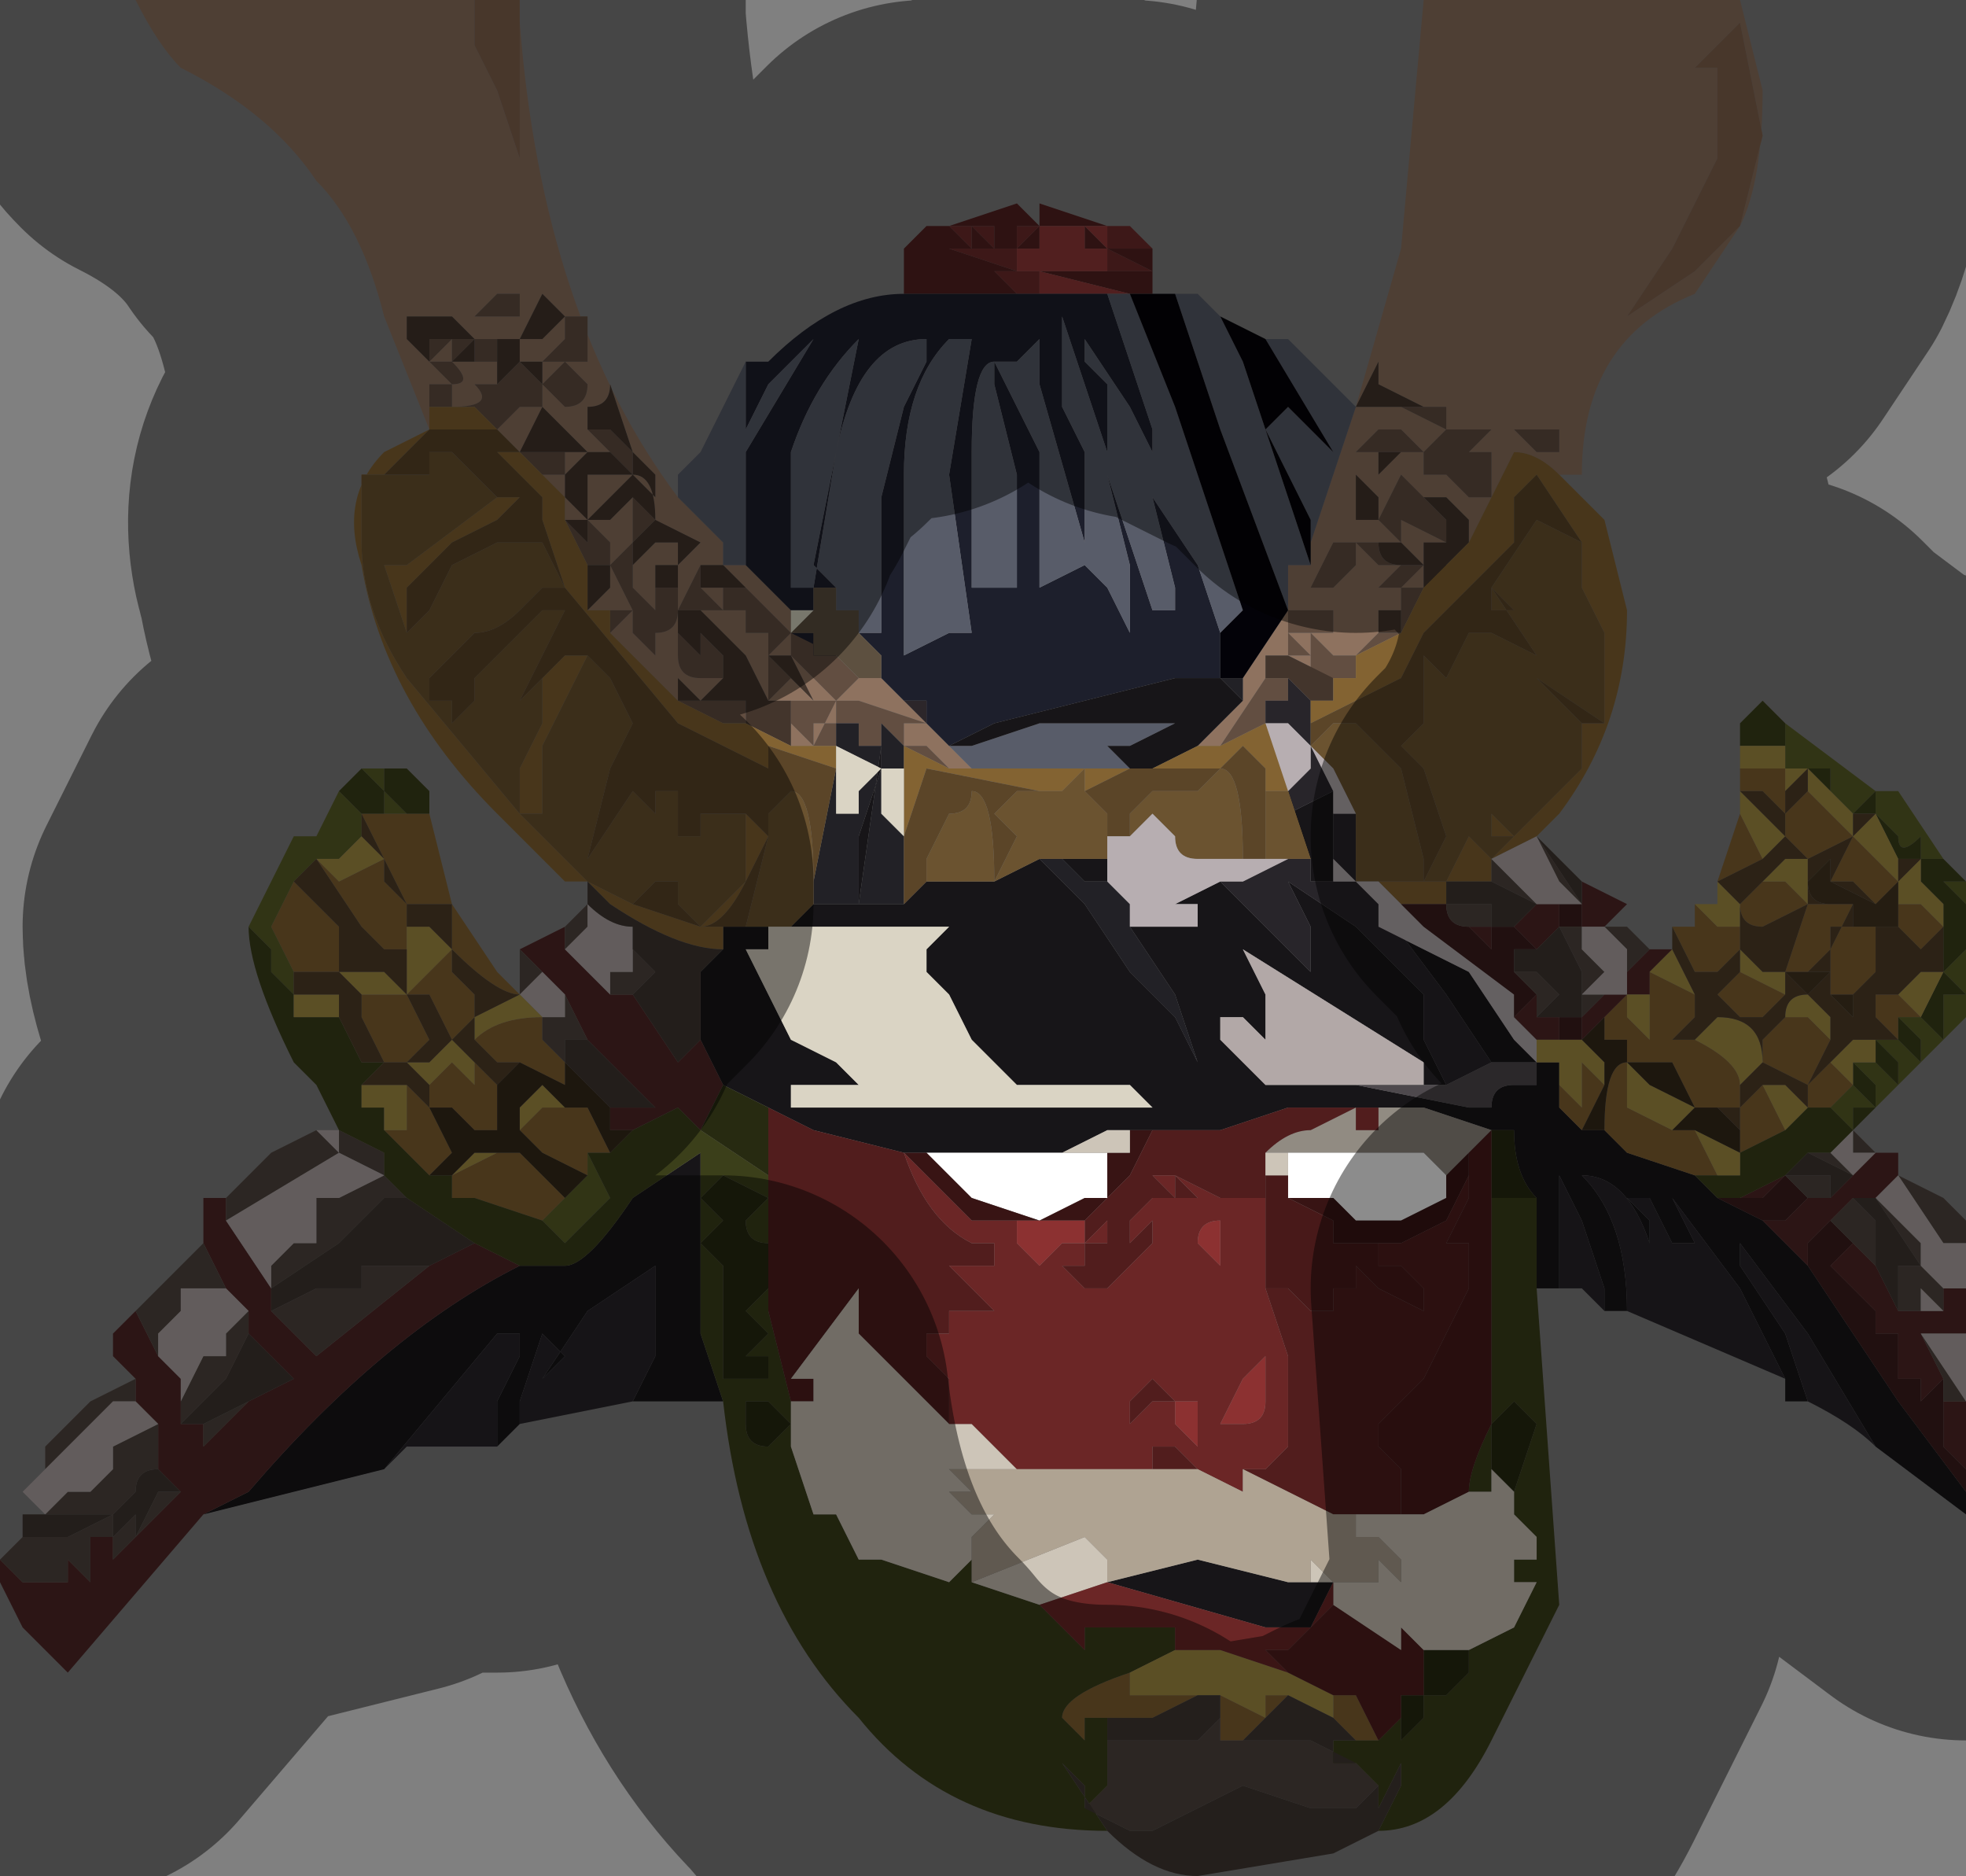 <?xml version="1.0" encoding="UTF-8" standalone="no"?>
<svg xmlns:xlink="http://www.w3.org/1999/xlink" height="4.15px" width="4.35px" xmlns="http://www.w3.org/2000/svg">
  <rect width="100%" height="100%" fill="#808080" stroke="none"/>
  <g transform="matrix(1.0, 0.0, 0.0, 1.0, 2.15, 2.2)">
    <path d="M1.65 -1.9 L1.65 -1.85 1.6 -1.75 1.55 -1.65 1.55 -1.65 1.55 -1.65 1.45 -1.5 1.6 -1.6 1.7 -1.7 1.75 -1.9 1.7 -2.15 1.6 -2.05 1.65 -2.05 1.65 -1.85 1.65 -1.9 M1.7 -2.2 L1.75 -2.0 Q1.75 -1.8 1.7 -1.7 L1.6 -1.55 Q1.35 -1.45 1.35 -1.15 L1.3 -1.15 Q1.25 -1.2 1.2 -1.2 L1.1 -1.0 1.05 -1.0 1.05 -0.95 1.0 -0.9 0.95 -0.9 0.95 -0.8 0.95 -0.85 0.95 -0.85 0.9 -0.85 0.9 -0.8 0.85 -0.75 0.85 -0.75 0.8 -0.75 Q0.8 -0.75 0.75 -0.8 L0.75 -0.75 0.75 -0.75 0.7 -0.8 0.7 -0.75 0.75 -0.75 0.75 -0.7 0.8 -0.7 0.7 -0.75 0.7 -0.75 0.7 -0.75 0.7 -0.75 0.65 -0.75 0.65 -0.7 0.55 -0.55 0.55 -0.55 0.5 -0.55 0.6 -0.65 0.6 -0.7 0.6 -0.7 0.7 -0.85 0.7 -0.95 0.75 -0.95 0.75 -1.0 0.85 -1.3 0.95 -1.65 1.0 -2.2 1.7 -2.2 M0.8 -0.65 L0.8 -0.7 0.8 -0.65 M0.85 -0.7 L0.85 -0.75 0.85 -0.7 M0.85 -0.75 L0.85 -0.75 M0.95 -0.8 L0.95 -0.8 M1.05 -0.9 L1.05 -0.9 1.05 -1.0 1.0 -1.0 1.0 -1.0 1.0 -0.9 1.05 -0.9 M1.05 -1.0 L1.1 -1.0 1.1 -1.05 1.05 -1.1 1.0 -1.1 0.95 -1.15 0.9 -1.05 0.95 -1.0 0.95 -1.05 1.05 -1.0 M-1.2 -1.25 L-1.3 -1.5 Q-1.35 -1.7 -1.45 -1.8 -1.55 -1.95 -1.75 -2.05 -1.8 -2.1 -1.85 -2.2 L-1.8 -2.2 -1.1 -2.2 -1.1 -2.1 -1.05 -2.0 -1.0 -1.85 -1.0 -1.9 -1.0 -1.85 -1.0 -2.15 -1.0 -2.2 -1.0 -2.2 -1.0 -2.15 Q-0.95 -1.5 -0.65 -1.1 L-0.6 -1.05 -0.55 -1.0 -0.55 -0.95 Q-0.5 -0.95 -0.5 -0.95 L-0.5 -0.95 -0.4 -0.85 -0.4 -0.8 -0.5 -0.9 -0.5 -0.9 -0.55 -0.95 -0.6 -0.95 -0.6 -0.9 -0.55 -0.9 -0.55 -0.85 -0.6 -0.9 -0.6 -0.95 -0.65 -0.85 -0.6 -0.85 -0.55 -0.85 -0.55 -0.85 -0.55 -0.85 -0.5 -0.85 -0.5 -0.85 -0.45 -0.85 -0.5 -0.85 -0.5 -0.8 -0.5 -0.8 -0.45 -0.8 -0.45 -0.75 -0.4 -0.8 -0.4 -0.8 -0.4 -0.75 -0.45 -0.75 -0.45 -0.65 -0.4 -0.7 -0.4 -0.7 -0.35 -0.65 -0.35 -0.65 -0.4 -0.75 -0.4 -0.75 -0.3 -0.65 -0.25 -0.7 -0.35 -0.8 -0.4 -0.8 -0.3 -0.75 -0.25 -0.7 -0.2 -0.7 -0.2 -0.7 -0.15 -0.65 -0.1 -0.6 -0.1 -0.6 -0.25 -0.65 -0.25 -0.65 -0.3 -0.65 -0.3 -0.6 -0.35 -0.6 -0.35 -0.55 -0.3 -0.65 -0.35 -0.65 -0.4 -0.65 -0.4 -0.6 -0.4 -0.65 -0.45 -0.65 -0.45 -0.6 -0.45 -0.65 -0.5 -0.75 -0.55 -0.8 -0.55 -0.7 -0.6 -0.65 -0.65 -0.7 -0.65 -0.65 -0.75 -0.75 -0.8 -0.8 -0.75 -0.85 -0.75 -0.8 -0.65 -0.7 -0.65 -0.7 -0.7 -0.75 -0.7 -0.8 Q-0.65 -0.8 -0.65 -0.85 L-0.7 -0.85 -0.75 -0.9 -0.75 -0.95 -0.7 -1.0 -0.7 -1.0 -0.7 -1.05 Q-0.7 -1.15 -0.75 -1.15 L-0.85 -1.05 -0.85 -1.05 -0.8 -1.05 -0.8 -1.05 -0.75 -1.1 -0.75 -1.0 -0.8 -0.95 -0.75 -0.85 -0.8 -0.85 -0.85 -0.85 -0.8 -0.9 -0.8 -0.95 -0.8 -0.95 -0.8 -1.0 -0.85 -1.05 -0.9 -1.05 -0.9 -1.1 -0.95 -1.15 -0.9 -1.15 -0.9 -1.2 -0.85 -1.2 -0.9 -1.25 -0.95 -1.3 -1.0 -1.2 -1.05 -1.25 -1.0 -1.3 -1.05 -1.35 -1.1 -1.35 Q-1.05 -1.3 -1.15 -1.3 -1.15 -1.3 -1.15 -1.35 -1.1 -1.35 -1.15 -1.4 L-1.15 -1.4 -1.2 -1.4 -1.2 -1.35 -1.15 -1.35 -1.2 -1.4 -1.2 -1.3 -1.2 -1.25 M0.95 -1.3 L0.95 -1.3 1.05 -1.25 1.0 -1.2 1.0 -1.2 1.05 -1.15 1.0 -1.2 1.0 -1.15 1.0 -1.15 1.05 -1.15 1.05 -1.15 1.1 -1.15 1.05 -1.15 1.1 -1.1 1.1 -1.1 1.15 -1.1 1.15 -1.15 1.1 -1.15 1.15 -1.15 1.15 -1.2 1.1 -1.2 1.1 -1.2 1.15 -1.25 1.2 -1.25 1.25 -1.2 1.3 -1.2 1.3 -1.25 1.3 -1.25 1.25 -1.25 1.2 -1.25 1.15 -1.25 1.15 -1.25 1.05 -1.25 1.05 -1.25 1.05 -1.3 1.0 -1.3 1.0 -1.3 0.9 -1.35 0.9 -1.4 0.85 -1.3 0.95 -1.3 M0.95 -1.25 L0.95 -1.25 0.9 -1.25 0.9 -1.25 0.85 -1.2 0.9 -1.2 0.9 -1.2 0.95 -1.2 0.95 -1.2 1.0 -1.2 0.95 -1.25 M0.9 -1.15 L0.9 -1.15 0.95 -1.2 0.9 -1.2 0.9 -1.15 0.85 -1.15 0.9 -1.15 M0.85 -1.15 L0.85 -1.05 0.85 -1.05 0.9 -1.05 0.9 -1.1 0.85 -1.15 0.85 -1.15 M0.85 -1.0 L0.8 -1.0 0.75 -0.9 0.8 -0.9 0.85 -0.95 0.85 -1.0 0.9 -0.95 0.9 -0.95 0.95 -0.95 0.9 -0.9 0.95 -0.9 0.95 -0.9 1.0 -0.95 1.0 -0.95 0.95 -1.0 0.95 -1.0 0.9 -1.0 0.85 -1.0 M0.7 -0.85 L0.7 -0.8 0.75 -0.8 Q0.8 -0.8 0.8 -0.8 L0.8 -0.85 0.75 -0.85 0.7 -0.85 M0.9 -0.9 L0.9 -0.9 0.9 -0.9 M-0.05 -0.55 L0.0 -0.5 -0.05 -0.5 -0.1 -0.55 -0.1 -0.55 -0.15 -0.55 -0.15 -0.6 -0.1 -0.6 -0.05 -0.55 -0.05 -0.55 M-0.9 -1.5 L-0.9 -1.5 -0.95 -1.55 -1.0 -1.45 -1.05 -1.45 -1.05 -1.45 -1.05 -1.45 -1.1 -1.45 -1.1 -1.45 -1.15 -1.5 -1.2 -1.5 -1.25 -1.5 -1.25 -1.45 -1.2 -1.4 -1.2 -1.4 -1.15 -1.45 -1.15 -1.4 -1.1 -1.4 -1.05 -1.4 -1.05 -1.35 -1.0 -1.3 -1.0 -1.3 -0.95 -1.3 -0.95 -1.3 -0.95 -1.4 -0.9 -1.4 -0.85 -1.4 -0.85 -1.5 -0.9 -1.5 -0.9 -1.45 -0.95 -1.4 -1.0 -1.4 -1.0 -1.4 -1.0 -1.45 -0.95 -1.45 -0.9 -1.5 M-0.9 -1.4 L-0.95 -1.35 -0.9 -1.3 Q-0.85 -1.3 -0.85 -1.35 L-0.85 -1.35 -0.9 -1.4 M-0.75 -1.15 L-0.8 -1.2 -0.85 -1.2 -0.9 -1.15 -0.9 -1.1 -0.85 -1.05 -0.85 -1.15 -0.75 -1.15 -0.75 -1.15 -0.7 -1.1 -0.7 -1.15 -0.75 -1.2 -0.8 -1.35 Q-0.8 -1.3 -0.85 -1.3 L-0.85 -1.25 -0.8 -1.2 -0.75 -1.15 -0.75 -1.15 M-0.4 -0.6 L-0.35 -0.55 -0.4 -0.55 -0.4 -0.6 M-0.3 -0.55 L-0.3 -0.6 -0.3 -0.55 M-1.8 -2.2 L-1.8 -2.15 -1.8 -2.2 M-1.0 -1.5 L-1.0 -1.55 -1.05 -1.55 -1.1 -1.5 -1.05 -1.5 -1.0 -1.5 M-0.65 -1.1 L-0.65 -1.1 M-0.45 -0.75 L-0.45 -0.75 M-0.7 -1.0 L-0.7 -1.0 -0.65 -1.0 -0.65 -0.95 -0.6 -1.0 -0.6 -0.95 -0.6 -1.0 -0.7 -1.05 -0.7 -1.0 M-0.65 -0.85 L-0.65 -0.9 -0.65 -0.95 -0.7 -0.95 -0.7 -0.9 -0.7 -0.85 -0.65 -0.85 -0.65 -0.8 -0.65 -0.8 -0.65 -0.75 Q-0.65 -0.7 -0.6 -0.7 L-0.55 -0.7 -0.55 -0.75 -0.55 -0.8 -0.6 -0.85 -0.65 -0.85" fill="#8e725f" fill-rule="evenodd" stroke="none"/>
    <path d="M1.65 -1.9 L1.65 -1.85 1.65 -2.05 1.6 -2.05 1.7 -2.15 1.75 -1.9 1.7 -1.7 1.6 -1.6 1.45 -1.5 1.55 -1.65 1.55 -1.65 1.55 -1.65 1.6 -1.75 1.65 -1.85 1.65 -1.9 M-1.8 -2.2 L-1.8 -2.2 -1.8 -2.15 -1.8 -2.2 M-1.1 -2.2 L-1.0 -2.2 -1.0 -2.15 -1.0 -1.85 -1.0 -1.9 -1.0 -1.85 -1.05 -2.0 -1.1 -2.1 -1.1 -2.2" fill="#83644f" fill-rule="evenodd" stroke="none"/>
    <path d="M0.55 -0.55 L0.65 -0.7 0.65 -0.7 0.7 -0.7 0.7 -0.65 0.7 -0.65 0.65 -0.65 0.65 -0.6 0.55 -0.55 M0.8 -0.7 L0.75 -0.7 0.75 -0.75 0.7 -0.75 0.7 -0.8 0.75 -0.75 0.75 -0.75 0.75 -0.8 Q0.8 -0.75 0.8 -0.75 L0.85 -0.75 0.85 -0.7 0.8 -0.7 M0.85 -0.75 L0.85 -0.75 0.9 -0.8 0.95 -0.8 0.95 -0.8 0.85 -0.75 M0.95 -0.8 L0.95 -0.9 1.0 -0.9 1.0 -0.9 1.05 -0.9 1.0 -0.9 0.95 -0.8 M1.05 -1.0 L0.95 -1.05 0.95 -1.0 0.9 -1.05 0.95 -1.15 1.0 -1.1 1.05 -1.05 1.05 -1.0 M1.05 -1.3 L1.05 -1.25 1.05 -1.25 1.15 -1.25 1.15 -1.25 1.2 -1.25 1.25 -1.25 1.3 -1.25 1.3 -1.25 1.3 -1.2 1.25 -1.2 1.2 -1.25 1.15 -1.25 1.1 -1.2 1.1 -1.2 1.15 -1.2 1.15 -1.15 1.1 -1.15 1.15 -1.15 1.15 -1.1 1.1 -1.1 1.1 -1.1 1.05 -1.15 1.1 -1.15 1.05 -1.15 1.05 -1.15 1.0 -1.15 1.0 -1.15 1.0 -1.2 1.05 -1.15 1.0 -1.2 1.0 -1.2 1.05 -1.25 0.95 -1.3 0.95 -1.3 0.95 -1.3 1.0 -1.3 1.05 -1.3 M0.95 -1.25 L1.0 -1.2 0.95 -1.2 0.95 -1.2 0.9 -1.2 0.9 -1.2 0.85 -1.2 0.9 -1.25 0.9 -1.25 0.95 -1.25 0.95 -1.25 M0.9 -1.15 L0.85 -1.15 0.9 -1.15 0.9 -1.15 M0.85 -1.15 L0.85 -1.1 0.85 -1.05 0.9 -1.05 0.9 -1.1 0.9 -1.05 0.85 -1.05 0.85 -1.05 0.85 -1.15 M0.85 -1.0 L0.85 -0.95 0.8 -0.9 0.75 -0.9 0.8 -1.0 0.85 -1.0 0.9 -1.0 Q0.9 -0.95 0.95 -0.95 L0.95 -0.95 1.0 -0.95 0.95 -1.0 1.0 -0.95 1.0 -0.95 0.95 -0.9 0.95 -0.9 0.9 -0.9 0.95 -0.95 0.9 -0.95 0.9 -0.95 0.85 -1.0 M0.7 -0.85 L0.75 -0.85 0.8 -0.85 0.8 -0.8 Q0.8 -0.8 0.75 -0.8 L0.7 -0.8 0.7 -0.85 M0.9 -0.9 L0.9 -0.9 0.9 -0.9 M-0.2 -0.55 L-0.2 -0.55 -0.25 -0.55 -0.25 -0.6 -0.3 -0.6 -0.3 -0.55 -0.35 -0.55 -0.4 -0.6 -0.4 -0.65 -0.35 -0.65 -0.3 -0.65 -0.35 -0.55 -0.35 -0.6 -0.3 -0.6 -0.3 -0.65 -0.25 -0.65 -0.25 -0.65 -0.1 -0.6 -0.15 -0.6 -0.15 -0.55 -0.1 -0.55 -0.1 -0.55 -0.05 -0.5 -0.15 -0.55 -0.15 -0.55 -0.2 -0.6 -0.2 -0.55 M-0.9 -1.5 L-0.85 -1.5 -0.85 -1.4 -0.9 -1.4 -0.95 -1.4 -0.9 -1.45 -0.9 -1.5 M-0.95 -1.3 L-1.0 -1.3 -1.0 -1.3 -1.05 -1.35 -1.0 -1.4 -1.0 -1.4 -0.95 -1.35 -0.95 -1.3 M-1.05 -1.4 L-1.1 -1.4 -1.1 -1.45 -1.05 -1.45 -1.05 -1.45 -1.05 -1.4 M-1.15 -1.4 L-1.15 -1.45 -1.2 -1.4 -1.2 -1.4 -1.2 -1.45 -1.15 -1.45 -1.1 -1.45 -1.15 -1.4 -1.15 -1.4 Q-1.1 -1.35 -1.15 -1.35 -1.15 -1.3 -1.15 -1.3 -1.05 -1.3 -1.1 -1.35 L-1.05 -1.35 -1.0 -1.3 -1.05 -1.25 -1.1 -1.3 -1.2 -1.3 -1.2 -1.4 -1.15 -1.35 -1.2 -1.35 -1.2 -1.4 -1.15 -1.4 M-1.0 -1.4 L-1.0 -1.4 M-0.9 -1.4 L-0.85 -1.35 -0.85 -1.35 Q-0.85 -1.3 -0.9 -1.3 L-0.95 -1.35 -0.9 -1.4 M-0.9 -1.2 L-0.9 -1.15 -0.95 -1.15 -1.0 -1.2 -0.95 -1.2 -0.9 -1.2 M-0.75 -1.15 L-0.75 -1.15 -0.8 -1.2 -0.85 -1.25 -0.8 -1.25 -0.75 -1.2 -0.75 -1.15 -0.75 -1.15 M-0.85 -1.05 L-0.8 -1.0 -0.8 -0.95 -0.8 -0.95 -0.75 -1.0 -0.75 -1.1 -0.75 -1.1 -0.75 -1.1 -0.7 -1.05 -0.75 -1.0 -0.75 -0.9 -0.7 -0.85 -0.65 -0.85 Q-0.65 -0.8 -0.7 -0.8 L-0.7 -0.75 -0.65 -0.7 -0.65 -0.7 -0.75 -0.8 -0.75 -0.85 -0.8 -0.8 -0.8 -0.85 -0.75 -0.85 -0.8 -0.95 -0.85 -0.95 -0.85 -0.95 -0.85 -0.95 -0.9 -1.05 -0.9 -1.05 -0.85 -1.0 -0.85 -1.05 -0.85 -1.05 M-1.0 -1.5 L-1.05 -1.5 -1.1 -1.5 -1.05 -1.55 -1.0 -1.55 -1.0 -1.5 M-0.45 -0.75 L-0.45 -0.8 -0.5 -0.8 -0.5 -0.8 -0.5 -0.85 -0.45 -0.85 -0.5 -0.85 -0.5 -0.85 -0.55 -0.85 -0.55 -0.85 -0.55 -0.85 -0.6 -0.85 -0.65 -0.85 -0.6 -0.95 -0.6 -0.9 -0.55 -0.85 -0.55 -0.9 -0.55 -0.9 -0.5 -0.9 -0.5 -0.9 -0.4 -0.8 -0.45 -0.75 -0.45 -0.75 -0.45 -0.75 -0.4 -0.7 -0.45 -0.65 -0.45 -0.75 M-0.4 -0.8 L-0.4 -0.8 -0.35 -0.8 -0.25 -0.7 -0.3 -0.65 -0.4 -0.75 -0.4 -0.75 -0.4 -0.8 M-0.7 -1.0 L-0.65 -1.0 -0.65 -1.0 -0.65 -0.95 -0.65 -1.0 -0.7 -1.0 -0.7 -1.0 M-0.65 -0.85 L-0.7 -0.85 -0.7 -0.9 -0.7 -0.9 -0.65 -0.9 -0.65 -0.85 M-0.65 -0.8 L-0.65 -0.8 -0.6 -0.75 -0.6 -0.8 -0.6 -0.8 -0.55 -0.75 -0.55 -0.7 -0.6 -0.7 Q-0.65 -0.7 -0.65 -0.75 L-0.65 -0.8 M-0.65 -0.65 L-0.6 -0.65 -0.6 -0.65 -0.55 -0.65 -0.5 -0.65 -0.5 -0.6 -0.55 -0.6 -0.65 -0.65 M-0.3 -0.55 L-0.3 -0.55" fill="#624e41" fill-rule="evenodd" stroke="none"/>
    <path d="M0.65 -0.7 L0.65 -0.75 0.7 -0.75 0.7 -0.75 0.7 -0.75 0.7 -0.75 0.8 -0.7 0.8 -0.65 0.75 -0.65 0.7 -0.7 0.65 -0.7 0.65 -0.7 M0.85 -0.75 L0.85 -0.75 0.9 -0.8 0.9 -0.85 0.95 -0.85 0.95 -0.85 0.95 -0.8 0.95 -0.8 0.9 -0.8 0.85 -0.75 M1.0 -0.9 L1.0 -1.0 1.0 -1.0 1.05 -1.0 1.05 -0.9 1.05 -0.9 1.0 -0.9 1.0 -0.9 M1.05 -0.95 L1.05 -1.0 1.1 -1.0 1.05 -1.0 1.05 -1.05 1.0 -1.1 1.05 -1.1 1.1 -1.05 1.1 -1.0 1.1 -1.0 1.05 -0.95 M0.95 -1.3 L0.85 -1.3 0.9 -1.4 0.9 -1.35 1.0 -1.3 1.0 -1.3 1.05 -1.3 1.0 -1.3 0.95 -1.3 0.95 -1.3 M0.9 -1.15 L0.9 -1.2 0.95 -1.2 0.9 -1.15 0.9 -1.15 0.9 -1.15 M0.9 -1.1 L0.9 -1.05 0.85 -1.05 0.85 -1.1 0.85 -1.15 0.85 -1.15 0.9 -1.1 M0.9 -1.0 L0.95 -1.0 0.95 -1.0 1.0 -0.95 0.95 -0.95 0.95 -0.95 Q0.9 -0.95 0.9 -1.0 M0.95 -0.8 L0.95 -0.8 M-1.05 -1.45 L-1.05 -1.45 -1.0 -1.45 -0.95 -1.55 -0.9 -1.5 -0.9 -1.5 -0.95 -1.45 -1.0 -1.45 -1.0 -1.4 -0.95 -1.4 -0.95 -1.3 -0.95 -1.3 -0.95 -1.35 -1.0 -1.4 -1.0 -1.4 -1.05 -1.35 -1.05 -1.4 -1.05 -1.45 M-1.1 -1.4 L-1.15 -1.4 -1.1 -1.45 -1.15 -1.45 -1.2 -1.45 -1.2 -1.4 -1.25 -1.45 -1.25 -1.5 -1.2 -1.5 -1.15 -1.5 -1.1 -1.45 -1.1 -1.45 -1.1 -1.4 M-1.0 -1.2 L-0.95 -1.3 -0.9 -1.25 -0.85 -1.2 -0.9 -1.2 -0.95 -1.2 -1.0 -1.2 -1.0 -1.2 M-0.9 -1.05 L-0.85 -1.05 -0.9 -1.1 -0.9 -1.15 -0.85 -1.2 -0.8 -1.2 -0.75 -1.15 -0.85 -1.15 -0.85 -1.05 -0.85 -1.05 -0.75 -1.15 Q-0.7 -1.15 -0.7 -1.05 L-0.7 -1.0 -0.7 -1.0 -0.75 -0.95 -0.75 -0.9 -0.75 -1.0 -0.7 -1.05 -0.75 -1.1 -0.75 -1.1 -0.75 -1.1 -0.8 -1.05 -0.8 -1.05 -0.85 -1.05 -0.85 -1.05 -0.85 -1.0 -0.9 -1.05 -0.9 -1.05 -0.9 -1.05 M-0.85 -1.25 L-0.85 -1.3 Q-0.8 -1.3 -0.8 -1.35 L-0.75 -1.2 -0.7 -1.15 -0.7 -1.1 -0.75 -1.15 -0.75 -1.2 -0.8 -1.25 -0.85 -1.25 M-0.8 -0.95 L-0.8 -0.9 -0.85 -0.85 -0.85 -0.95 -0.85 -0.95 -0.8 -0.95 M-0.65 -0.65 L-0.65 -0.7 -0.6 -0.65 -0.55 -0.7 -0.55 -0.8 -0.5 -0.75 -0.45 -0.65 -0.45 -0.6 -0.45 -0.65 -0.4 -0.65 -0.4 -0.6 -0.4 -0.55 -0.5 -0.6 -0.5 -0.65 -0.55 -0.65 -0.6 -0.65 -0.6 -0.65 -0.65 -0.65 -0.65 -0.65 M-0.55 -0.9 L-0.6 -0.9 -0.6 -0.95 -0.55 -0.95 -0.5 -0.9 -0.55 -0.9 -0.55 -0.9 M-0.4 -0.8 L-0.4 -0.8 -0.4 -0.8 M-0.45 -0.75 L-0.4 -0.75 -0.35 -0.65 -0.35 -0.65 -0.4 -0.7 -0.4 -0.7 -0.45 -0.75 -0.45 -0.75 -0.45 -0.75 -0.45 -0.75 M-0.65 -0.95 L-0.65 -1.0 -0.65 -1.0 -0.7 -1.0 -0.7 -1.05 -0.6 -1.0 -0.6 -0.95 -0.6 -1.0 -0.65 -0.95 -0.65 -0.9 -0.65 -0.85 -0.65 -0.9 -0.7 -0.9 -0.7 -0.9 -0.7 -0.95 -0.65 -0.95 M-0.65 -0.8 L-0.65 -0.8 -0.65 -0.85 -0.6 -0.85 -0.55 -0.8 -0.55 -0.75 -0.6 -0.8 -0.6 -0.8 -0.6 -0.75 -0.65 -0.8 -0.65 -0.8" fill="#43352c" fill-rule="evenodd" stroke="none"/>
    <path d="M-0.15 -1.65 L-0.15 -1.65 -0.05 -1.65 -0.05 -1.65 0.1 -1.65 0.1 -1.6 0.15 -1.6 0.15 -1.55 0.1 -1.55 0.05 -1.6 0.1 -1.6 -0.05 -1.65 -0.15 -1.65 M-0.1 -1.7 L-0.05 -1.7 0.1 -1.7 0.1 -1.7 Q0.1 -1.7 0.15 -1.7 L0.1 -1.65 0.1 -1.7 0.05 -1.7 0.05 -1.65 0.0 -1.7 0.0 -1.65 0.0 -1.65 -0.05 -1.7 -0.05 -1.7 -0.1 -1.7 M0.35 -1.7 L0.35 -1.7 0.4 -1.65 0.4 -1.65 0.4 -1.65 0.35 -1.65 0.35 -1.65 0.35 -1.65 0.3 -1.65 0.3 -1.65 0.3 -1.65 0.3 -1.7 0.35 -1.7 M0.4 -1.6 L0.4 -1.6 Q0.4 -1.6 0.35 -1.6 L0.35 -1.6 0.3 -1.6 0.3 -1.65 0.4 -1.6 M0.4 -1.55 L0.4 -1.55 0.35 -1.55 0.4 -1.55 M0.3 -1.55 L0.35 -1.55 0.3 -1.55" fill="#702b2b" fill-rule="evenodd" stroke="none"/>
    <path d="M-0.15 -1.55 L-0.15 -1.65 -0.1 -1.7 -0.05 -1.7 -0.05 -1.7 0.0 -1.65 0.0 -1.65 0.0 -1.7 0.05 -1.65 0.05 -1.7 0.1 -1.7 0.1 -1.65 0.15 -1.7 0.15 -1.75 0.3 -1.7 0.35 -1.7 0.35 -1.7 0.3 -1.7 Q0.25 -1.7 0.25 -1.7 L0.1 -1.7 0.1 -1.7 -0.05 -1.7 -0.05 -1.7 0.1 -1.75 0.1 -1.75 0.15 -1.7 0.15 -1.65 0.2 -1.65 0.2 -1.65 0.25 -1.65 0.25 -1.7 0.3 -1.65 0.3 -1.65 0.3 -1.65 0.3 -1.65 0.35 -1.65 0.35 -1.65 0.35 -1.65 0.4 -1.65 0.4 -1.65 0.4 -1.65 0.4 -1.6 0.4 -1.55 0.35 -1.55 0.15 -1.6 0.1 -1.6 0.05 -1.6 0.1 -1.55 -0.05 -1.55 -0.15 -1.55 M0.3 -1.6 L0.35 -1.6 0.35 -1.6 Q0.4 -1.6 0.4 -1.6 L0.3 -1.65 0.2 -1.65 0.1 -1.65 -0.05 -1.65 -0.05 -1.65 -0.15 -1.65 -0.05 -1.65 0.1 -1.6 0.3 -1.6" fill="#542020" fill-rule="evenodd" stroke="none"/>
    <path d="M0.3 -1.7 L0.3 -1.65 0.3 -1.65 0.25 -1.7 0.25 -1.65 0.2 -1.65 0.2 -1.65 0.15 -1.65 0.15 -1.7 Q0.1 -1.7 0.1 -1.7 L0.25 -1.7 Q0.25 -1.7 0.3 -1.7 M0.3 -1.65 L0.3 -1.6 0.1 -1.6 0.1 -1.65 0.2 -1.65 0.3 -1.65 M0.35 -1.55 L0.3 -1.55 0.15 -1.55 0.15 -1.6 0.35 -1.55 M0.3 -1.55 L0.3 -1.55 0.3 -1.55" fill="#933838" fill-rule="evenodd" stroke="none"/>
    <path d="M-0.5 -1.4 L-0.45 -1.4 Q-0.3 -1.55 -0.15 -1.55 L-0.15 -1.55 -0.05 -1.55 0.1 -1.55 0.15 -1.55 0.3 -1.55 0.4 -1.25 0.4 -1.2 0.35 -1.3 0.25 -1.45 0.25 -1.4 0.3 -1.35 0.3 -1.2 0.25 -1.35 0.2 -1.5 0.2 -1.45 0.2 -1.3 0.25 -1.2 0.25 -1.15 0.25 -0.95 0.3 -0.9 0.35 -0.8 0.35 -0.8 0.35 -0.95 0.3 -1.15 0.3 -1.15 0.4 -0.85 0.45 -0.85 0.45 -0.9 0.4 -1.1 0.5 -0.95 0.55 -0.8 0.55 -0.8 0.55 -0.8 0.55 -0.7 0.45 -0.7 0.05 -0.6 -0.05 -0.55 -0.1 -0.6 -0.1 -0.6 -0.1 -0.65 -0.15 -0.65 -0.2 -0.7 -0.2 -0.75 -0.25 -0.8 -0.2 -0.8 -0.2 -1.1 -0.15 -1.3 -0.1 -1.4 -0.1 -1.45 Q-0.25 -1.45 -0.3 -1.2 L-0.35 -0.95 -0.3 -0.9 -0.35 -0.9 -0.35 -0.9 -0.3 -1.2 -0.25 -1.45 Q-0.35 -1.35 -0.4 -1.2 L-0.4 -0.9 -0.35 -0.9 -0.35 -0.9 -0.35 -0.85 -0.35 -0.85 -0.35 -0.85 -0.4 -0.85 -0.4 -0.8 -0.4 -0.85 -0.5 -0.95 -0.5 -1.2 -0.35 -1.45 -0.45 -1.35 -0.5 -1.25 -0.5 -1.4 M0.05 -1.35 L0.05 -1.4 Q0.0 -1.4 0.0 -1.2 L0.0 -0.9 0.1 -0.9 0.1 -1.15 0.05 -1.35 M0.1 -1.4 L0.05 -1.4 0.15 -1.2 0.15 -0.95 0.15 -0.95 0.15 -0.9 0.25 -0.95 0.25 -1.0 0.15 -1.35 0.15 -1.45 0.1 -1.4 M0.3 -1.55 L0.3 -1.55 M-0.05 -1.45 Q-0.15 -1.35 -0.15 -1.15 L-0.15 -0.75 -0.15 -0.75 -0.05 -0.8 Q-0.05 -0.8 0.0 -0.8 L-0.05 -1.15 0.0 -1.45 -0.05 -1.45 M-0.4 -0.8 L-0.35 -0.8 -0.35 -0.75 -0.3 -0.75 -0.4 -0.8 M-0.45 -0.9 L-0.45 -0.9 -0.45 -0.9" fill="#1d1f2c" fill-rule="evenodd" stroke="none"/>
    <path d="M0.85 -1.3 L0.75 -1.0 0.75 -1.05 0.65 -1.25 0.7 -1.3 0.75 -1.25 0.8 -1.2 0.65 -1.45 0.65 -1.45 0.7 -1.45 0.85 -1.3 M0.75 -0.95 L0.7 -0.95 0.7 -0.85 0.55 -1.25 0.45 -1.55 0.5 -1.55 0.55 -1.5 0.6 -1.4 0.75 -0.95 M-0.65 -1.15 L-0.65 -1.15 -0.6 -1.2 -0.5 -1.4 -0.5 -1.25 -0.45 -1.35 -0.35 -1.45 -0.5 -1.2 -0.5 -0.95 -0.5 -0.95 Q-0.5 -0.95 -0.55 -0.95 L-0.55 -1.0 -0.6 -1.05 -0.65 -1.1 -0.65 -1.15 M0.3 -1.55 L0.35 -1.55 0.45 -1.3 0.6 -0.85 0.6 -0.85 0.55 -0.8 0.55 -0.8 0.5 -0.95 0.4 -1.1 0.45 -0.9 0.45 -0.85 0.4 -0.85 0.3 -1.15 0.3 -1.15 0.35 -0.95 0.35 -0.8 0.35 -0.8 0.3 -0.9 0.25 -0.95 0.25 -1.15 0.25 -1.2 0.2 -1.3 0.2 -1.45 0.2 -1.5 0.25 -1.35 0.3 -1.2 0.3 -1.35 0.25 -1.4 0.25 -1.45 0.35 -1.3 0.4 -1.2 0.4 -1.25 0.3 -1.55 0.3 -1.55 0.3 -1.55 M0.1 -1.4 L0.15 -1.45 0.15 -1.35 0.25 -1.0 0.25 -0.95 0.15 -0.9 0.15 -0.95 0.15 -0.95 0.15 -1.2 0.05 -1.4 0.1 -1.4 M0.05 -1.35 L0.1 -1.15 0.1 -0.9 0.0 -0.9 0.0 -1.2 Q0.0 -1.4 0.05 -1.4 L0.05 -1.35 M-0.05 -0.55 L0.0 -0.55 0.15 -0.6 0.35 -0.6 0.45 -0.6 0.45 -0.6 0.35 -0.55 0.3 -0.55 0.3 -0.55 0.35 -0.5 0.35 -0.5 0.3 -0.5 0.3 -0.5 0.0 -0.5 -0.05 -0.55 M-0.3 -0.9 L-0.35 -0.95 -0.3 -1.2 Q-0.25 -1.45 -0.1 -1.45 L-0.1 -1.4 -0.15 -1.3 -0.2 -1.1 -0.2 -0.8 -0.25 -0.8 -0.25 -0.85 -0.3 -0.85 -0.3 -0.9 M-0.05 -1.45 L0.0 -1.45 -0.05 -1.15 0.0 -0.8 Q-0.05 -0.8 -0.05 -0.8 L-0.15 -0.75 -0.15 -0.75 -0.15 -1.15 Q-0.15 -1.35 -0.05 -1.45 M-0.35 -0.9 L-0.35 -0.9 -0.4 -0.9 -0.4 -1.2 Q-0.35 -1.35 -0.25 -1.45 L-0.3 -1.2 -0.35 -0.9" fill="#585c69" fill-rule="evenodd" stroke="none"/>
    <path d="M0.75 -1.0 L0.75 -0.95 0.6 -1.4 0.55 -1.5 0.65 -1.45 0.65 -1.45 0.8 -1.2 0.75 -1.25 0.7 -1.3 0.65 -1.25 0.75 -1.05 0.75 -1.0 M0.7 -0.85 L0.6 -0.7 0.6 -0.7 0.55 -0.7 0.55 -0.7 0.55 -0.8 0.55 -0.8 0.6 -0.85 0.6 -0.85 0.45 -1.3 0.35 -1.55 0.4 -1.55 0.45 -1.55 0.55 -1.25 0.7 -0.85" fill="#030208" fill-rule="evenodd" stroke="none"/>
    <path d="M0.6 -0.7 L0.6 -0.65 0.55 -0.7 0.55 -0.7 0.6 -0.7 M0.15 -0.3 L0.2 -0.3 0.2 -0.3 0.25 -0.25 0.3 -0.25 0.35 -0.2 0.35 -0.15 0.45 0.0 0.5 0.15 0.45 0.05 0.35 -0.05 0.25 -0.2 0.15 -0.3 M-0.15 -0.2 L-0.25 -0.2 -0.2 -0.55 -0.2 -0.5 -0.25 -0.35 -0.25 -0.2 -0.35 -0.2 -0.35 -0.25 -0.3 -0.5 -0.3 -0.55 -0.3 -0.6 -0.25 -0.6 -0.25 -0.55 -0.2 -0.55 -0.2 -0.6 -0.15 -0.55 -0.15 -0.55 -0.15 -0.2 M-0.15 -0.5 L-0.2 -0.5 -0.2 -0.4 -0.15 -0.35 -0.15 -0.4 -0.15 -0.5 M-0.3 -0.55 L-0.3 -0.55 -0.3 -0.5 -0.3 -0.4 -0.25 -0.4 -0.25 -0.45 -0.2 -0.5 -0.3 -0.55" fill="#222126" fill-rule="evenodd" stroke="none"/>
    <path d="M0.6 -0.65 L0.5 -0.55 0.5 -0.55 0.4 -0.5 0.35 -0.5 0.35 -0.5 0.3 -0.55 0.3 -0.55 0.35 -0.55 0.45 -0.6 0.45 -0.6 0.35 -0.6 0.15 -0.6 0.0 -0.55 -0.05 -0.55 0.05 -0.6 0.45 -0.7 0.55 -0.7 0.6 -0.65 M2.2 1.1 L2.2 1.15 2.0 1.0 1.85 0.75 1.7 0.55 1.7 0.6 1.8 0.75 1.85 0.9 1.8 0.9 1.8 0.85 1.7 0.65 1.55 0.45 1.6 0.55 1.55 0.55 1.5 0.45 1.45 0.45 1.5 0.5 1.5 0.55 Q1.45 0.4 1.35 0.4 1.45 0.5 1.45 0.7 L1.4 0.7 1.4 0.65 1.35 0.5 1.3 0.4 1.3 0.65 1.25 0.65 1.25 0.45 Q1.2 0.4 1.2 0.3 L1.15 0.3 1.0 0.25 0.95 0.25 0.85 0.25 0.7 0.25 0.55 0.3 0.5 0.3 0.45 0.3 0.4 0.3 0.35 0.3 0.3 0.3 0.2 0.35 0.15 0.35 0.05 0.35 -0.05 0.35 -0.1 0.35 -0.15 0.35 -0.15 0.35 -0.35 0.3 -0.45 0.25 -0.55 0.2 -0.55 0.2 -0.6 0.1 -0.6 -0.05 -0.55 -0.1 -0.55 -0.1 -0.55 -0.15 -0.45 -0.15 -0.4 -0.15 -0.35 -0.2 -0.25 -0.2 -0.25 -0.35 -0.2 -0.5 -0.2 -0.55 -0.25 -0.2 -0.15 -0.2 -0.1 -0.25 0.0 -0.25 0.05 -0.25 0.15 -0.3 0.25 -0.2 0.35 -0.05 0.45 0.05 0.5 0.15 0.45 0.0 0.35 -0.15 0.35 -0.2 0.35 -0.15 Q0.4 -0.15 0.45 -0.15 L0.5 -0.15 0.5 -0.2 0.45 -0.2 0.55 -0.25 0.55 -0.25 0.65 -0.15 0.75 -0.05 0.75 -0.15 0.7 -0.25 0.7 -0.25 0.85 -0.15 1.0 0.0 1.0 0.1 1.05 0.2 1.0 0.2 1.0 0.15 0.6 -0.1 0.65 0.0 0.65 0.1 0.6 0.05 0.55 0.05 0.55 0.1 0.65 0.2 0.65 0.15 0.65 0.2 0.85 0.2 1.1 0.25 1.15 0.25 Q1.15 0.2 1.2 0.2 L1.3 0.2 1.25 0.2 1.25 0.15 1.15 0.15 1.05 0.0 0.9 -0.2 0.9 -0.15 1.1 -0.05 1.2 0.1 1.25 0.15 1.3 0.15 1.3 0.2 1.3 0.25 1.35 0.3 1.4 0.3 1.45 0.35 1.6 0.4 1.65 0.45 1.75 0.5 1.85 0.6 2.05 0.9 2.2 1.1 M-0.55 0.9 L-0.75 0.9 -0.7 0.8 -0.7 0.65 -0.7 0.6 -0.85 0.7 -0.95 0.85 -0.9 0.8 -0.95 0.75 -0.95 0.75 -1.0 0.9 -1.0 0.95 -1.05 1.0 -1.05 0.9 -1.0 0.8 -1.0 0.75 -1.05 0.75 -1.3 1.05 -1.7 1.15 -1.6 1.1 Q-1.3 0.75 -1.0 0.6 L-0.9 0.6 Q-0.85 0.6 -0.75 0.45 L-0.6 0.35 -0.6 0.6 -0.6 0.75 -0.55 0.9 M0.7 -0.4 L0.8 -0.45 0.8 -0.4 0.8 -0.4 0.8 -0.3 0.8 -0.3 0.8 -0.25 0.75 -0.25 0.75 -0.3 0.7 -0.4 M0.2 -0.3 L0.3 -0.3 0.3 -0.3 0.3 -0.25 0.25 -0.25 0.2 -0.3 M-0.15 -0.2 L-0.15 -0.2 M-0.2 -0.55 L-0.2 -0.55 M-0.2 -0.5 L-0.2 -0.5 M0.0 -0.15 L-0.05 -0.15 -0.15 -0.15 -0.3 -0.15 -0.4 -0.15 -0.45 -0.15 -0.45 -0.1 -0.5 -0.1 -0.4 0.1 -0.3 0.15 -0.25 0.2 -0.25 0.2 -0.3 0.2 -0.4 0.2 -0.4 0.25 -0.3 0.25 0.0 0.25 0.2 0.25 0.4 0.25 0.35 0.2 0.25 0.2 0.1 0.2 0.05 0.15 0.0 0.1 -0.05 0.0 -0.1 -0.05 -0.1 -0.1 -0.1 -0.1 -0.05 -0.15 0.0 -0.15 0.0 -0.15 M0.05 -0.25 L0.05 -0.25 M-0.05 -0.55 L-0.05 -0.55 M0.3 1.3 L0.5 1.25 0.7 1.3 0.75 1.3 0.8 1.3 0.75 1.4 0.65 1.4 0.3 1.3" fill="#171518" fill-rule="evenodd" stroke="none"/>
    <path d="M2.0 1.0 Q1.95 0.95 1.85 0.9 L1.8 0.75 1.7 0.6 1.7 0.55 1.85 0.75 2.0 1.0 M1.8 0.85 L1.45 0.7 Q1.45 0.5 1.35 0.4 1.45 0.4 1.5 0.55 L1.5 0.5 1.45 0.45 1.5 0.45 1.55 0.55 1.6 0.55 1.55 0.45 1.7 0.65 1.8 0.85 M1.4 0.7 L1.35 0.65 1.3 0.65 1.3 0.4 1.35 0.5 1.4 0.65 1.4 0.7 M-0.75 0.9 L-1.0 0.95 -1.0 0.9 -0.95 0.75 -0.95 0.75 -0.9 0.8 -0.95 0.85 -0.85 0.7 -0.7 0.6 -0.7 0.65 -0.7 0.8 -0.75 0.9 M-1.05 1.0 L-1.25 1.0 -1.3 1.05 -1.05 0.75 -1.0 0.75 -1.0 0.8 -1.05 0.9 -1.05 1.0 M0.65 -0.6 L0.65 -0.65 0.7 -0.65 0.7 -0.65 0.7 -0.7 0.75 -0.65 0.75 -0.6 0.75 -0.55 0.8 -0.45 0.8 -0.4 0.8 -0.45 0.7 -0.4 0.7 -0.5 0.65 -0.6 0.7 -0.45 0.75 -0.5 0.75 -0.55 0.7 -0.6 0.65 -0.6 M0.75 -0.3 L0.75 -0.3 0.75 -0.25 0.8 -0.25 0.85 -0.25 0.9 -0.2 0.9 -0.2 1.05 0.0 1.15 0.15 1.05 0.2 1.0 0.1 1.0 0.0 0.85 -0.15 0.7 -0.25 0.7 -0.25 0.75 -0.15 0.75 -0.05 0.65 -0.15 0.55 -0.25 0.6 -0.25 0.7 -0.3 0.7 -0.3 0.75 -0.3 M0.85 -0.4 L0.85 -0.25 0.8 -0.3 0.8 -0.4 0.8 -0.4 0.85 -0.4" fill="#28252a" fill-rule="evenodd" stroke="none"/>
    <path d="M0.5 -0.55 L0.55 -0.55 0.55 -0.55 0.65 -0.6 0.7 -0.5 0.7 -0.4 0.75 -0.3 0.7 -0.45 0.65 -0.45 0.65 -0.5 0.6 -0.55 0.55 -0.5 0.5 -0.5 0.35 -0.5 0.35 -0.5 0.25 -0.45 0.25 -0.45 0.25 -0.5 0.2 -0.45 0.15 -0.45 -0.1 -0.5 -0.15 -0.35 -0.15 -0.2 -0.15 -0.2 -0.15 -0.55 -0.05 -0.5 0.0 -0.5 0.3 -0.5 0.3 -0.5 0.35 -0.5 0.4 -0.5 0.5 -0.55 0.5 -0.55 M0.8 -0.65 L0.8 -0.7 0.85 -0.7 0.85 -0.75 0.95 -0.8 0.95 -0.8 0.95 -0.8 1.0 -0.9 1.05 -0.95 1.1 -1.0 1.1 -1.0 1.2 -1.2 Q1.25 -1.2 1.3 -1.15 L1.4 -1.05 1.45 -0.85 Q1.45 -0.6 1.3 -0.4 L1.25 -0.35 1.15 -0.3 1.15 -0.3 1.2 -0.35 1.15 -0.35 1.15 -0.4 Q1.2 -0.35 1.2 -0.35 L1.25 -0.4 1.3 -0.45 1.35 -0.5 1.35 -0.55 1.35 -0.6 1.35 -0.6 1.4 -0.6 1.4 -0.8 1.35 -0.9 1.35 -1.0 1.25 -1.15 1.2 -1.1 1.2 -1.0 1.1 -0.9 1.0 -0.8 0.95 -0.7 0.85 -0.65 0.75 -0.6 0.75 -0.65 0.8 -0.65 M1.55 -0.15 L1.6 -0.15 1.6 -0.2 1.65 -0.15 1.7 -0.15 1.7 -0.1 1.65 -0.05 1.6 -0.05 1.55 -0.15 M1.65 -0.25 L1.7 -0.4 1.75 -0.3 Q1.75 -0.3 1.65 -0.25 L1.65 -0.25 M1.7 -0.45 L1.7 -0.5 1.7 -0.5 1.8 -0.5 1.8 -0.45 1.8 -0.4 1.75 -0.45 1.7 -0.45 M-1.25 -0.4 L-1.2 -0.4 -1.2 -0.4 -1.15 -0.2 -1.15 -0.2 -1.05 -0.05 -1.0 0.0 -1.0 0.0 Q-1.05 0.0 -1.15 -0.1 L-1.15 -0.2 -1.25 -0.2 -1.3 -0.3 -1.35 -0.4 -1.3 -0.4 -1.25 -0.4 M-0.85 -0.25 L-0.9 -0.25 -1.05 -0.4 Q-1.3 -0.65 -1.35 -0.95 -1.4 -1.1 -1.3 -1.2 L-1.2 -1.25 -1.2 -1.3 -1.1 -1.3 -1.05 -1.25 -1.0 -1.2 -1.0 -1.2 -1.05 -1.25 -1.05 -1.25 -1.1 -1.25 -1.2 -1.25 -1.2 -1.25 -1.3 -1.15 -1.25 -1.15 -1.2 -1.15 -1.2 -1.15 -1.25 -1.15 -1.35 -1.15 -1.35 -1.0 Q-1.35 -0.85 -1.25 -0.7 L-1.0 -0.4 -0.85 -0.25 -0.85 -0.25 -0.75 -0.2 -0.75 -0.2 -0.6 -0.15 -0.55 -0.15 -0.55 -0.1 Q-0.65 -0.1 -0.8 -0.2 L-0.85 -0.25 M1.0 -0.25 L1.05 -0.25 1.1 -0.35 1.15 -0.3 1.15 -0.25 1.15 -0.25 1.1 -0.25 1.05 -0.25 1.05 -0.2 1.0 -0.2 0.95 -0.2 Q0.95 -0.2 0.9 -0.25 L1.0 -0.25 1.0 -0.25 M0.75 -0.3 L0.75 -0.3 M1.25 -0.35 L1.25 -0.35 M2.15 -0.15 L2.15 -0.15 2.15 -0.15 2.1 -0.1 2.05 -0.15 2.05 -0.15 2.05 -0.2 2.05 -0.25 2.05 -0.2 2.1 -0.2 2.1 -0.2 2.15 -0.15 M1.95 -0.35 L1.85 -0.3 1.8 -0.35 1.8 -0.4 1.85 -0.45 1.9 -0.4 1.95 -0.35 2.0 -0.3 2.05 -0.25 2.0 -0.2 1.95 -0.25 1.9 -0.25 1.95 -0.35 M1.85 -0.2 L1.85 -0.2 1.75 -0.15 Q1.7 -0.15 1.7 -0.2 L1.75 -0.25 1.75 -0.25 1.8 -0.25 1.85 -0.2 1.9 -0.2 1.9 -0.2 1.9 -0.2 1.9 -0.2 1.95 -0.2 1.9 -0.1 1.85 -0.05 1.8 -0.05 1.8 -0.05 1.85 -0.2 M1.6 0.05 L1.55 0.1 1.6 0.1 Q1.7 0.15 1.7 0.2 L1.7 0.25 1.75 0.2 1.8 0.3 1.7 0.35 1.7 0.3 1.7 0.25 1.65 0.25 1.6 0.25 1.55 0.15 1.55 0.1 1.55 0.15 1.5 0.15 1.45 0.15 1.45 0.1 1.4 0.1 1.4 0.05 1.45 0.0 1.45 0.05 1.5 0.1 1.5 0.0 1.5 -0.05 1.6 0.0 1.6 0.05 M1.85 0.25 L1.85 0.2 1.9 0.15 1.95 0.2 1.9 0.25 1.85 0.25 M2.05 0.1 L2.0 0.05 2.0 0.0 2.0 0.0 2.05 0.0 2.1 0.05 2.05 0.05 2.05 0.1 M1.8 0.0 L1.8 0.0 1.75 0.05 1.7 0.05 1.65 0.0 1.7 -0.05 1.7 -0.05 1.8 0.0 M1.95 -0.15 L1.95 -0.15 1.95 -0.15 2.0 -0.15 2.0 -0.1 2.0 -0.05 1.95 0.0 1.9 0.0 1.9 -0.15 1.95 -0.15 M2.0 -0.2 L2.0 -0.2 M2.0 -0.15 L2.0 -0.15 2.0 -0.15 M1.9 0.1 L1.85 0.2 1.75 0.15 1.75 0.1 1.8 0.05 1.85 0.05 1.9 0.1 M1.65 0.4 L1.6 0.4 1.45 0.35 1.55 0.3 1.6 0.3 1.65 0.4 M1.4 0.2 L1.35 0.3 1.3 0.25 1.3 0.2 1.35 0.25 1.35 0.15 1.4 0.2 M1.4 0.3 Q1.4 0.15 1.45 0.15 L1.45 0.25 1.55 0.3 1.45 0.35 1.4 0.3 M0.9 1.65 L0.85 1.65 0.8 1.6 0.8 1.55 0.85 1.55 0.9 1.65 M0.35 1.5 L0.35 1.55 0.4 1.55 0.5 1.55 0.55 1.55 0.65 1.6 0.65 1.55 Q0.7 1.55 0.7 1.55 L0.8 1.6 0.7 1.55 0.65 1.6 0.6 1.65 0.55 1.65 0.55 1.6 0.55 1.55 0.5 1.55 0.4 1.6 0.3 1.6 0.25 1.6 0.25 1.65 0.2 1.6 Q0.2 1.55 0.35 1.5 M-0.95 -1.15 L-0.9 -1.1 -0.9 -1.05 -0.9 -1.05 -0.85 -0.95 -0.85 -0.95 -0.85 -0.85 -0.8 -0.85 -0.8 -0.8 -0.75 -0.75 -0.65 -0.65 -0.55 -0.6 -0.5 -0.6 -0.4 -0.55 -0.35 -0.55 -0.3 -0.55 -0.3 -0.5 -0.45 -0.55 -0.45 -0.55 Q-0.45 -0.5 -0.45 -0.5 L-0.5 -0.45 -0.5 -0.45 -0.45 -0.5 -0.65 -0.6 -0.65 -0.6 -0.65 -0.45 -0.65 -0.6 -0.9 -0.9 -0.95 -1.05 -0.95 -1.1 -1.0 -1.15 -1.05 -1.2 -1.0 -1.2 -0.95 -1.15 M-0.6 -0.15 Q-0.55 -0.2 -0.5 -0.25 -0.5 -0.35 -0.5 -0.4 L-0.45 -0.35 -0.45 -0.35 -0.5 -0.25 Q-0.55 -0.15 -0.6 -0.15 L-0.6 -0.15 M-0.85 -0.75 L-0.95 -0.55 -0.95 -0.4 -1.0 -0.4 -1.0 -0.5 -0.95 -0.6 -0.95 -0.7 -0.9 -0.75 -0.9 -0.7 -0.9 -0.75 -0.85 -0.75 M-1.25 -0.85 L-1.25 -0.8 -1.3 -0.95 -1.3 -0.95 -1.3 -0.95 -1.25 -0.95 -1.05 -1.1 -1.0 -1.1 Q-1.05 -1.05 -1.05 -1.05 L-1.15 -1.0 -1.25 -0.9 -1.25 -0.85 M-1.5 -0.05 L-1.55 -0.15 -1.5 -0.25 -1.45 -0.2 -1.4 -0.15 -1.4 -0.1 -1.4 -0.05 -1.45 -0.05 -1.5 -0.05 -1.5 -0.05 M-1.45 -0.3 L-1.45 -0.3 -1.4 -0.25 -1.3 -0.3 -1.3 -0.25 -1.25 -0.2 -1.25 -0.1 -1.3 -0.1 -1.35 -0.15 -1.45 -0.3 M-1.1 0.1 Q-1.05 0.05 -0.95 0.05 L-0.95 0.1 -0.9 0.15 -0.9 0.2 -1.0 0.15 -1.05 0.15 -1.1 0.1 M-1.35 0.0 L-1.3 0.0 -1.25 0.0 -1.2 0.1 -1.25 0.15 -1.3 0.15 -1.3 0.15 -1.35 0.05 -1.35 0.0 M-1.15 -0.1 L-1.15 -0.05 -1.1 0.0 -1.1 0.05 -1.1 0.05 -1.15 0.1 -1.15 0.1 -1.2 0.0 -1.25 0.0 -1.15 -0.1 M-0.65 -0.65 L-0.65 -0.65 M-1.05 0.2 L-1.05 0.3 -1.1 0.3 -1.15 0.25 -1.2 0.25 -1.2 0.25 -1.15 0.35 -1.15 0.35 -1.2 0.4 -1.3 0.3 -1.25 0.3 -1.25 0.2 -1.2 0.25 -1.2 0.2 -1.2 0.2 -1.15 0.15 -1.1 0.2 -1.1 0.15 -1.05 0.2 M-1.0 0.35 L-0.95 0.4 -0.9 0.45 -0.95 0.5 -1.1 0.45 -1.15 0.45 -1.15 0.4 -1.05 0.35 -1.0 0.35 -1.0 0.35 M-0.85 0.4 L-0.95 0.35 -1.0 0.3 -0.95 0.25 -0.9 0.25 -0.85 0.25 -0.8 0.35 -0.85 0.35 -0.85 0.4" fill="#836332" fill-rule="evenodd" stroke="none"/>
    <path d="M1.0 -0.25 L1.05 -0.35 1.0 -0.5 0.95 -0.55 1.0 -0.6 1.0 -0.65 0.95 -0.65 1.0 -0.65 1.0 -0.7 1.1 -0.6 1.15 -0.55 1.15 -0.55 1.0 -0.7 1.0 -0.75 1.05 -0.7 1.05 -0.7 1.1 -0.8 1.15 -0.8 1.25 -0.75 1.15 -0.9 1.15 -0.85 1.2 -0.85 1.2 -0.85 1.15 -0.9 1.25 -1.05 1.35 -1.0 1.35 -0.9 1.4 -0.8 1.4 -0.6 1.25 -0.7 1.35 -0.6 1.35 -0.6 1.35 -0.55 1.35 -0.5 1.3 -0.45 1.25 -0.4 1.2 -0.35 Q1.2 -0.35 1.15 -0.4 L1.15 -0.35 1.2 -0.35 1.15 -0.3 1.15 -0.3 1.1 -0.35 1.05 -0.25 1.0 -0.25 0.9 -0.25 0.9 -0.25 0.85 -0.25 0.85 -0.4 0.8 -0.5 0.75 -0.55 0.8 -0.6 0.85 -0.6 0.85 -0.6 0.9 -0.55 0.95 -0.5 1.0 -0.3 1.0 -0.25 M0.25 -0.45 L0.3 -0.4 0.3 -0.35 0.3 -0.3 0.3 -0.3 0.2 -0.3 0.2 -0.3 0.15 -0.3 0.05 -0.25 0.1 -0.35 0.05 -0.4 0.1 -0.45 0.15 -0.45 0.15 -0.45 0.2 -0.45 0.25 -0.5 0.25 -0.45 M0.35 -0.35 L0.35 -0.4 0.4 -0.45 0.45 -0.45 0.5 -0.45 0.5 -0.45 0.55 -0.5 Q0.6 -0.5 0.6 -0.3 L0.5 -0.3 Q0.45 -0.3 0.45 -0.35 L0.4 -0.4 0.35 -0.35 M0.65 -0.3 L0.65 -0.45 0.65 -0.45 0.7 -0.45 0.75 -0.3 0.7 -0.3 0.65 -0.3 M0.05 -0.25 L0.0 -0.25 -0.1 -0.25 -0.1 -0.3 -0.05 -0.4 -0.05 -0.4 Q0.0 -0.4 0.0 -0.45 L0.0 -0.45 Q0.05 -0.45 0.05 -0.25 M-0.35 -0.2 L-0.4 -0.15 -0.45 -0.15 -0.5 -0.15 -0.45 -0.35 -0.45 -0.4 -0.4 -0.45 Q-0.35 -0.45 -0.35 -0.25 L-0.35 -0.2 M-1.25 -1.15 L-1.2 -1.15 -1.2 -1.15 -1.2 -1.2 -1.15 -1.2 -1.1 -1.15 -1.05 -1.1 -1.25 -0.95 -1.3 -0.95 -1.3 -0.95 -1.3 -0.95 -1.25 -0.8 -1.25 -0.85 -1.25 -0.8 -1.2 -0.85 -1.15 -0.95 -1.05 -1.0 -0.95 -1.0 -0.9 -0.9 -0.95 -0.9 -1.0 -0.85 Q-1.05 -0.8 -1.1 -0.8 L-1.15 -0.75 -1.2 -0.7 -1.2 -0.65 -1.2 -0.65 -1.15 -0.65 -1.15 -0.65 -1.15 -0.6 -1.1 -0.65 -1.1 -0.7 -1.05 -0.75 -0.95 -0.85 -0.9 -0.85 -0.95 -0.75 -1.0 -0.65 -1.0 -0.65 -0.95 -0.7 -0.95 -0.6 -1.0 -0.5 -1.0 -0.4 -0.95 -0.4 -0.95 -0.55 -0.85 -0.75 -0.8 -0.7 -0.75 -0.6 -0.8 -0.5 -0.85 -0.3 -0.85 -0.3 -0.75 -0.45 -0.75 -0.45 -0.7 -0.4 -0.7 -0.45 -0.7 -0.45 -0.65 -0.45 -0.65 -0.45 -0.65 -0.35 -0.6 -0.35 -0.6 -0.4 -0.55 -0.4 -0.5 -0.4 -0.5 -0.4 Q-0.5 -0.35 -0.5 -0.25 -0.55 -0.2 -0.6 -0.15 L-0.65 -0.2 -0.65 -0.25 -0.7 -0.25 -0.75 -0.2 -0.85 -0.25 -0.85 -0.25 -1.0 -0.4 -1.25 -0.7 Q-1.35 -0.85 -1.35 -1.0 L-1.35 -1.15 -1.25 -1.15" fill="#6b5330" fill-rule="evenodd" stroke="none"/>
    <path d="M1.35 -0.9 L1.35 -1.0 1.25 -1.05 1.15 -0.9 1.2 -0.85 1.2 -0.85 1.15 -0.85 1.15 -0.9 1.25 -0.75 1.15 -0.8 1.1 -0.8 1.05 -0.7 1.05 -0.7 1.0 -0.75 1.0 -0.7 1.15 -0.55 1.15 -0.55 1.1 -0.6 1.0 -0.7 1.0 -0.65 0.95 -0.65 1.0 -0.65 1.0 -0.6 0.95 -0.55 1.0 -0.5 1.05 -0.35 1.0 -0.25 1.0 -0.3 0.95 -0.5 0.9 -0.55 0.85 -0.6 0.85 -0.6 0.8 -0.6 0.75 -0.55 0.75 -0.6 0.85 -0.65 0.95 -0.7 1.0 -0.8 1.1 -0.9 1.2 -1.0 1.2 -1.1 1.25 -1.15 1.35 -1.0 1.35 -0.9 M1.35 -0.6 L1.25 -0.7 1.4 -0.6 1.35 -0.6 M1.0 -0.25 L1.0 -0.25 M0.25 -0.45 L0.25 -0.45 0.35 -0.5 0.35 -0.5 0.5 -0.5 0.55 -0.5 0.6 -0.55 0.65 -0.5 0.65 -0.45 0.65 -0.45 0.65 -0.3 0.65 -0.3 0.6 -0.3 Q0.6 -0.5 0.55 -0.5 L0.5 -0.45 0.5 -0.45 0.45 -0.45 0.4 -0.45 0.35 -0.4 0.35 -0.35 0.35 -0.35 0.3 -0.35 0.3 -0.4 0.25 -0.45 M0.15 -0.45 L0.15 -0.45 0.1 -0.45 0.05 -0.4 0.1 -0.35 0.05 -0.25 0.05 -0.25 Q0.05 -0.45 0.0 -0.45 L0.0 -0.45 Q0.0 -0.4 -0.05 -0.4 L-0.05 -0.4 -0.1 -0.3 -0.1 -0.25 -0.15 -0.2 -0.15 -0.35 -0.1 -0.5 0.15 -0.45 M-0.45 -0.15 L-0.55 -0.15 -0.6 -0.15 -0.75 -0.2 -0.75 -0.2 -0.7 -0.25 -0.65 -0.25 -0.65 -0.2 -0.6 -0.15 -0.6 -0.15 Q-0.55 -0.15 -0.5 -0.25 L-0.45 -0.35 -0.45 -0.35 -0.5 -0.4 -0.5 -0.4 -0.55 -0.4 -0.6 -0.4 -0.6 -0.35 -0.65 -0.35 -0.65 -0.45 -0.65 -0.45 -0.7 -0.45 -0.7 -0.45 -0.7 -0.4 -0.75 -0.45 -0.75 -0.45 -0.85 -0.3 -0.85 -0.3 -0.8 -0.5 -0.75 -0.6 -0.8 -0.7 -0.85 -0.75 -0.9 -0.75 -0.9 -0.7 -0.9 -0.75 -0.95 -0.7 -1.0 -0.65 -1.0 -0.65 -0.95 -0.75 -0.9 -0.85 -0.95 -0.85 -1.05 -0.75 -1.1 -0.7 -1.1 -0.65 -1.15 -0.6 -1.15 -0.65 -1.15 -0.65 -1.2 -0.65 -1.2 -0.65 -1.2 -0.7 -1.15 -0.75 -1.1 -0.8 Q-1.05 -0.8 -1.0 -0.85 L-0.95 -0.9 -0.9 -0.9 -0.95 -1.0 -1.05 -1.0 -1.15 -0.95 -1.2 -0.85 -1.25 -0.8 -1.25 -0.85 -1.25 -0.9 -1.15 -1.0 -1.05 -1.05 Q-1.05 -1.05 -1.0 -1.1 L-1.05 -1.1 -1.1 -1.15 -1.15 -1.2 -1.2 -1.2 -1.2 -1.15 -1.2 -1.15 -1.25 -1.15 -1.2 -1.15 -1.2 -1.15 -1.25 -1.15 -1.3 -1.15 -1.2 -1.25 -1.2 -1.25 -1.1 -1.25 -1.05 -1.25 -1.05 -1.25 -1.0 -1.2 -1.05 -1.2 -1.0 -1.15 -0.95 -1.1 -0.95 -1.05 -0.9 -0.9 -0.65 -0.6 -0.65 -0.45 -0.65 -0.6 -0.65 -0.6 -0.45 -0.5 -0.5 -0.45 -0.5 -0.45 -0.45 -0.5 Q-0.45 -0.5 -0.45 -0.55 L-0.45 -0.55 -0.3 -0.5 -0.35 -0.25 -0.35 -0.2 -0.35 -0.25 Q-0.35 -0.45 -0.4 -0.45 L-0.45 -0.4 -0.45 -0.35 -0.5 -0.15 -0.45 -0.15" fill="#5b4528" fill-rule="evenodd" stroke="none"/>
    <path d="M0.8 -0.4 L0.8 -0.45 0.75 -0.55 0.75 -0.6 0.75 -0.55 0.8 -0.5 0.85 -0.4 0.8 -0.4 0.8 -0.4 0.8 -0.4 M0.3 -0.35 L0.35 -0.35 0.35 -0.35 0.4 -0.4 0.45 -0.35 Q0.45 -0.3 0.5 -0.3 L0.6 -0.3 0.65 -0.3 0.65 -0.3 0.7 -0.3 0.7 -0.3 0.6 -0.25 0.55 -0.25 0.55 -0.25 0.45 -0.2 0.5 -0.2 0.5 -0.15 0.45 -0.15 Q0.4 -0.15 0.35 -0.15 L0.35 -0.2 0.3 -0.25 0.3 -0.3 0.3 -0.35 M0.85 -0.25 L0.9 -0.25 0.9 -0.25 Q0.95 -0.2 0.95 -0.2 L1.0 -0.15 1.2 0.0 1.2 0.05 1.25 0.1 1.25 0.15 1.2 0.1 1.1 -0.05 0.9 -0.15 0.9 -0.2 0.9 -0.2 0.85 -0.25 0.8 -0.25 0.8 -0.3 0.8 -0.3 0.85 -0.25 M0.65 -0.6 L0.7 -0.6 0.75 -0.55 0.75 -0.5 0.7 -0.45 0.65 -0.6 M0.95 -0.2 L0.95 -0.2 M1.25 0.2 L1.25 0.15 1.25 0.2" fill="#b7aeb1" fill-rule="evenodd" stroke="none"/>
    <path d="M-0.2 -0.5 L-0.2 -0.5 -0.15 -0.5 -0.15 -0.4 -0.15 -0.35 -0.2 -0.4 -0.2 -0.5 -0.25 -0.45 -0.25 -0.4 -0.3 -0.4 -0.3 -0.5 -0.3 -0.55 -0.2 -0.5 M0.0 -0.15 L0.0 -0.15 -0.05 -0.15 -0.1 -0.1 -0.1 -0.1 -0.1 -0.05 -0.05 0.0 0.0 0.1 0.05 0.15 0.1 0.2 0.25 0.2 0.35 0.2 0.4 0.25 0.2 0.25 0.0 0.25 -0.3 0.25 -0.4 0.25 -0.4 0.2 -0.3 0.2 -0.25 0.2 -0.25 0.2 -0.3 0.15 -0.4 0.1 -0.5 -0.1 -0.45 -0.1 -0.45 -0.15 -0.4 -0.15 -0.3 -0.15 -0.15 -0.15 -0.05 -0.15 0.0 -0.15" fill="#dad4c4" fill-rule="evenodd" stroke="none"/>
    <path d="M2.2 1.05 L2.2 1.1 2.05 0.9 1.85 0.6 1.85 0.55 1.9 0.5 1.95 0.55 1.9 0.6 1.95 0.65 2.0 0.7 2.0 0.75 2.05 0.75 2.05 0.85 2.1 0.85 2.1 0.9 2.15 0.85 2.15 0.9 2.15 1.0 2.2 1.05 M0.95 -0.2 L1.0 -0.2 1.05 -0.2 Q1.05 -0.15 1.1 -0.15 L1.15 -0.1 1.15 -0.15 1.15 -0.15 1.2 -0.15 1.2 -0.15 1.25 -0.1 1.2 -0.1 1.2 -0.05 1.25 0.0 1.2 0.05 1.2 0.0 1.0 -0.15 0.95 -0.2 M1.15 -0.15 L1.15 -0.15 M1.3 0.05 L1.35 0.05 1.35 0.1 1.3 0.1 1.3 0.05 M1.3 -0.15 L1.3 -0.15 1.3 -0.2 1.35 -0.2 1.35 -0.15 1.35 -0.15 1.3 -0.15 M1.65 0.45 L1.7 0.45 1.75 0.45 1.8 0.4 1.85 0.45 1.8 0.5 1.75 0.5 1.65 0.45" fill="#3c1d1d" fill-rule="evenodd" stroke="none"/>
    <path d="M1.35 -0.25 L1.45 -0.2 1.4 -0.15 1.4 -0.15 1.35 -0.15 1.35 -0.2 1.35 -0.2 1.35 -0.2 1.35 -0.25 M1.5 -0.1 L1.55 -0.1 1.5 -0.05 1.5 0.0 1.45 0.0 1.45 -0.05 1.5 -0.1 M2.0 0.35 L2.05 0.35 2.05 0.4 2.0 0.45 1.95 0.45 1.9 0.5 1.85 0.55 1.85 0.6 1.75 0.5 1.8 0.5 1.85 0.45 1.9 0.45 1.95 0.4 2.0 0.35 M2.2 0.65 L2.2 0.75 2.15 0.75 2.1 0.75 2.15 0.85 2.1 0.9 2.1 0.85 2.05 0.85 2.05 0.75 2.0 0.75 2.0 0.7 1.95 0.65 1.9 0.6 1.95 0.55 2.0 0.6 2.05 0.7 2.1 0.7 2.15 0.7 Q2.15 0.65 2.15 0.65 L2.2 0.65 M2.2 0.9 L2.2 1.05 2.15 1.0 2.15 0.9 2.2 0.9 M-1.7 1.15 L-2.0 1.5 -2.1 1.4 -2.15 1.3 -2.15 1.25 -2.1 1.3 -2.05 1.3 -2.0 1.3 -2.0 1.25 -1.95 1.3 -1.95 1.2 -1.9 1.2 -1.9 1.25 -1.75 1.1 -1.75 1.1 -1.8 1.05 -1.8 0.95 -1.85 0.9 -1.85 0.85 -1.9 0.8 -1.9 0.75 -1.85 0.7 -1.8 0.8 -1.75 0.85 -1.75 0.9 -1.75 0.95 -1.7 0.95 -1.7 1.0 -1.6 0.9 -1.5 0.85 -1.6 0.75 -1.6 0.7 -1.65 0.65 -1.7 0.55 -1.7 0.45 -1.65 0.45 -1.65 0.5 -1.55 0.65 -1.55 0.65 -1.55 0.7 -1.45 0.8 -1.2 0.6 -1.1 0.55 -1.0 0.6 Q-1.3 0.75 -1.6 1.1 L-1.7 1.15 M-1.0 -0.1 L-0.9 -0.15 -0.9 -0.1 -0.8 0.0 -0.8 0.0 -0.75 0.0 -0.65 0.15 -0.6 0.1 -0.55 0.2 -0.55 0.2 -0.6 0.3 -0.65 0.25 -0.75 0.3 -0.8 0.3 -0.8 0.25 -0.7 0.25 -0.85 0.1 -0.9 0.0 -0.95 -0.05 -1.0 -0.1 M1.2 0.05 L1.25 0.0 1.25 0.05 1.3 0.05 1.3 0.1 1.25 0.1 1.2 0.05 M1.25 -0.1 L1.2 -0.15 1.25 -0.2 1.25 -0.2 1.3 -0.2 1.3 -0.15 1.25 -0.1 M1.15 -0.15 L1.15 -0.15 1.15 -0.1 1.1 -0.15 1.15 -0.15 M1.4 0.0 L1.45 0.0 1.4 0.05 1.35 0.1 1.35 0.05 1.4 0.0 M1.4 -0.15 L1.4 -0.15 M1.7 0.45 L1.8 0.4 1.75 0.45 1.7 0.45" fill="#512727" fill-rule="evenodd" stroke="none"/>
    <path d="M1.4 -0.15 L1.45 -0.15 1.5 -0.1 1.45 -0.05 1.45 -0.1 1.4 -0.15 1.4 -0.15 M1.95 0.3 L2.0 0.35 1.95 0.35 1.95 0.3 M2.05 0.4 L2.15 0.45 2.2 0.5 2.2 0.55 2.15 0.55 2.05 0.4 M-2.15 1.25 L-2.1 1.2 -2.05 1.2 -2.0 1.2 -2.0 1.2 -1.9 1.15 -1.9 1.2 -1.85 1.15 -1.85 1.2 -1.8 1.1 -1.8 1.1 -1.75 1.1 -1.75 1.1 -1.9 1.25 -1.9 1.2 -1.95 1.2 -1.95 1.3 -2.0 1.25 -2.0 1.3 -2.05 1.3 -2.1 1.3 -2.15 1.25 M-2.05 1.05 L-2.05 1.0 -1.95 0.9 -1.85 0.85 -1.85 0.9 -1.9 0.9 -1.95 0.95 -2.0 1.0 -2.05 1.05 -2.05 1.05 M-1.85 0.7 L-1.8 0.65 Q-1.7 0.55 -1.7 0.55 L-1.65 0.65 -1.65 0.65 -1.75 0.65 -1.75 0.7 -1.75 0.7 -1.8 0.75 Q-1.8 0.75 -1.8 0.8 L-1.85 0.7 M-1.65 0.45 L-1.55 0.35 -1.45 0.3 -1.4 0.35 -1.65 0.5 -1.65 0.45 M-1.4 0.3 L-1.4 0.3 -1.3 0.35 -1.3 0.4 -1.25 0.45 -1.3 0.45 -1.4 0.55 -1.55 0.65 -1.55 0.6 -1.5 0.55 -1.45 0.55 -1.45 0.5 -1.45 0.45 -1.4 0.45 -1.3 0.4 -1.4 0.35 -1.4 0.3 M-1.0 0.0 L-1.0 -0.1 -1.0 -0.1 -0.95 -0.05 -1.0 0.0 -1.0 0.0 M-0.9 -0.15 L-0.9 -0.15 -0.85 -0.2 -0.85 -0.15 -0.9 -0.1 -0.9 -0.15 M1.25 0.0 L1.2 -0.05 1.25 -0.05 1.25 -0.05 1.3 0.0 1.25 0.05 1.25 0.0 M1.15 -0.15 L1.15 -0.15 1.1 -0.15 Q1.05 -0.15 1.05 -0.2 L1.1 -0.2 1.15 -0.2 1.15 -0.15 M1.15 -0.25 L1.15 -0.3 1.25 -0.2 1.25 -0.2 1.15 -0.25 M1.25 -0.2 L1.25 -0.2 M1.35 0.05 L1.35 -0.05 1.35 -0.05 1.3 -0.15 1.35 -0.15 1.35 -0.1 1.4 -0.05 1.35 0.0 1.35 0.0 1.4 0.0 1.35 0.05 M1.35 -0.2 L1.3 -0.25 1.3 -0.25 1.25 -0.35 1.35 -0.2 1.35 -0.2 M2.0 0.45 L2.1 0.55 2.1 0.6 2.15 0.65 Q2.15 0.65 2.15 0.7 L2.1 0.65 2.1 0.7 2.05 0.7 2.05 0.6 2.1 0.6 2.0 0.45 M1.95 0.45 L2.0 0.5 2.0 0.6 1.95 0.55 1.9 0.5 1.95 0.45 M2.15 0.75 L2.15 0.75 M2.1 0.75 L2.2 0.9 2.15 0.9 2.15 0.85 2.1 0.75 M1.85 0.35 L1.9 0.35 1.95 0.4 1.85 0.35 M1.9 0.45 L1.85 0.45 1.8 0.4 1.9 0.4 1.9 0.45 M0.85 1.7 L0.9 1.75 0.85 1.8 0.8 1.8 0.75 1.8 0.6 1.75 0.4 1.85 0.35 1.85 0.25 1.8 0.3 1.75 0.3 1.65 Q0.35 1.65 0.4 1.65 L0.45 1.65 0.5 1.65 0.55 1.6 0.55 1.65 0.65 1.65 0.7 1.65 0.75 1.65 0.85 1.7 M-0.75 -0.1 L-0.7 -0.05 -0.75 -0.05 -0.7 -0.05 -0.7 -0.05 -0.75 0.0 -0.75 0.0 -0.8 0.0 -0.8 0.0 -0.8 -0.05 -0.75 -0.05 -0.75 -0.1 -0.75 -0.1 M-0.95 0.1 L-0.95 0.05 -0.9 0.05 -0.9 0.0 -0.85 0.1 -0.9 0.1 -0.9 0.15 -0.95 0.1 M-1.55 0.65 L-1.55 0.65 M-1.55 0.7 L-1.45 0.65 -1.35 0.65 -1.35 0.6 -1.3 0.6 -1.2 0.6 -1.2 0.6 -1.45 0.8 -1.55 0.7 M-1.75 0.9 L-1.75 0.9 -1.7 0.8 -1.65 0.8 -1.65 0.75 -1.7 0.75 -1.65 0.75 -1.6 0.7 -1.6 0.75 -1.65 0.85 -1.75 0.95 -1.75 0.9 M-1.6 0.9 L-1.7 1.0 -1.7 0.95 -1.7 0.95 -1.6 0.9 -1.6 0.9 M-1.8 0.95 L-1.8 1.05 Q-1.85 1.05 -1.85 1.1 L-1.9 1.15 -1.9 1.15 -1.95 1.15 -1.95 1.15 -2.0 1.15 -2.05 1.15 -2.0 1.1 -1.95 1.1 -1.95 1.1 -1.9 1.05 -1.9 1.0 -1.8 0.95" fill="#514640" fill-rule="evenodd" stroke="none"/>
    <path d="M2.2 0.55 L2.2 0.65 2.15 0.65 2.1 0.6 2.1 0.55 2.0 0.45 2.05 0.4 2.15 0.55 2.2 0.55 M2.2 0.75 L2.2 0.9 2.1 0.75 2.15 0.75 2.2 0.75 M-2.05 1.15 L-2.1 1.1 -2.05 1.05 -2.05 1.05 -2.0 1.0 -1.95 0.95 -1.9 0.9 -1.85 0.9 -1.8 0.95 -1.9 1.0 -1.9 1.05 -1.95 1.1 -1.95 1.1 -2.0 1.1 -2.05 1.15 M-1.45 0.3 L-1.4 0.3 -1.4 0.35 -1.3 0.4 -1.4 0.45 -1.45 0.45 -1.45 0.5 -1.45 0.55 -1.5 0.55 -1.55 0.6 -1.55 0.65 -1.65 0.5 -1.4 0.35 -1.45 0.3 M1.15 -0.3 L1.25 -0.35 1.3 -0.25 1.3 -0.25 1.35 -0.2 1.3 -0.2 1.25 -0.2 1.25 -0.2 1.15 -0.3 M1.35 -0.2 L1.35 -0.2 M1.35 -0.15 L1.4 -0.15 1.45 -0.1 1.45 -0.05 1.45 0.0 1.4 0.0 1.35 0.0 1.35 0.0 1.4 -0.05 1.35 -0.1 1.35 -0.15 1.35 -0.15 M2.1 0.7 L2.1 0.65 2.15 0.7 2.1 0.7 M2.15 0.75 L2.15 0.75 M1.9 0.35 L1.95 0.3 1.95 0.35 2.0 0.35 1.95 0.4 1.9 0.35 M0.65 0.15 L0.65 0.2 0.55 0.1 0.55 0.05 0.6 0.05 0.65 0.1 0.65 0.0 0.6 -0.1 1.0 0.15 1.0 0.2 0.85 0.2 0.75 0.2 0.7 0.2 0.65 0.2 0.65 0.15 M-0.95 0.05 L-1.0 0.0 -0.95 -0.05 -0.9 0.0 -0.9 0.05 -0.95 0.05 -0.95 0.1 -0.95 0.05 M-0.85 -0.15 L-0.85 -0.2 Q-0.8 -0.15 -0.75 -0.15 L-0.75 -0.1 -0.75 -0.1 -0.75 -0.05 -0.8 -0.05 -0.8 0.0 -0.9 -0.1 -0.85 -0.15 M-1.65 0.65 L-1.6 0.7 -1.65 0.75 -1.7 0.75 -1.65 0.75 -1.65 0.8 -1.7 0.8 -1.75 0.9 -1.75 0.9 -1.75 0.85 -1.8 0.8 Q-1.8 0.75 -1.8 0.75 L-1.75 0.7 -1.75 0.7 -1.75 0.65 -1.65 0.65 -1.65 0.65" fill="#b2a8a7" fill-rule="evenodd" stroke="none"/>
    <path d="M1.25 -0.35 L1.35 -0.25 1.35 -0.25 1.35 -0.2 1.25 -0.35 1.25 -0.35 M-2.1 1.2 L-2.1 1.15 -2.05 1.15 -2.0 1.15 -1.95 1.15 -1.95 1.15 -1.9 1.15 -1.9 1.15 -1.85 1.1 Q-1.85 1.05 -1.8 1.05 L-1.75 1.1 -1.8 1.1 -1.8 1.1 -1.85 1.2 -1.85 1.15 -1.9 1.2 -1.9 1.15 -2.0 1.2 -2.0 1.2 -2.05 1.2 -2.1 1.2 M-0.85 -0.2 L-0.85 -0.25 -0.8 -0.2 Q-0.65 -0.1 -0.55 -0.1 L-0.55 -0.1 -0.6 -0.05 -0.6 0.1 -0.65 0.15 -0.75 0.0 -0.75 0.0 -0.7 -0.05 -0.7 -0.05 -0.75 -0.05 -0.7 -0.05 -0.75 -0.1 -0.75 -0.15 Q-0.8 -0.15 -0.85 -0.2 L-0.85 -0.15 -0.85 -0.2 M1.2 -0.05 L1.2 -0.1 1.25 -0.1 1.3 -0.15 1.35 -0.05 1.35 -0.05 1.35 0.05 1.3 0.05 1.25 0.05 1.3 0.0 1.25 -0.05 1.25 -0.05 1.2 -0.05 M1.2 -0.15 L1.2 -0.15 1.15 -0.15 1.15 -0.2 1.1 -0.2 1.05 -0.2 1.0 -0.2 1.05 -0.2 1.05 -0.25 1.1 -0.25 1.15 -0.25 1.15 -0.25 1.25 -0.2 1.2 -0.15 M1.3 -0.15 L1.3 -0.15 M2.0 0.45 L2.1 0.6 2.05 0.6 2.05 0.7 2.0 0.6 2.0 0.5 1.95 0.45 2.0 0.45 M1.8 0.4 L1.85 0.35 1.95 0.4 1.9 0.45 1.9 0.4 1.8 0.4 M-0.9 0.15 L-0.9 0.1 -0.85 0.1 -0.7 0.25 -0.8 0.25 -0.9 0.15 -0.9 0.15 M-1.25 0.45 L-1.1 0.55 -1.2 0.6 -1.2 0.6 -1.3 0.6 -1.35 0.6 -1.35 0.65 -1.45 0.65 -1.55 0.7 -1.55 0.65 -1.4 0.55 -1.3 0.45 -1.25 0.45 M-1.6 0.75 L-1.5 0.85 -1.6 0.9 -1.6 0.9 -1.7 0.95 -1.7 0.95 -1.75 0.95 -1.65 0.85 -1.6 0.75" fill="#3f3631" fill-rule="evenodd" stroke="none"/>
    <path d="M1.8 -0.6 L2.0 -0.45 2.05 -0.45 2.15 -0.3 2.15 -0.25 2.15 -0.3 2.1 -0.3 2.1 -0.35 Q2.05 -0.3 2.05 -0.35 L2.0 -0.4 2.0 -0.45 1.95 -0.4 1.9 -0.45 1.9 -0.5 1.9 -0.5 1.85 -0.5 1.85 -0.5 1.85 -0.55 1.85 -0.5 1.8 -0.5 1.8 -0.55 1.8 -0.6 M2.2 -0.25 L2.2 -0.2 2.15 -0.25 2.2 -0.25 M2.2 -0.1 L2.2 0.0 2.2 0.05 2.15 0.1 2.1 0.15 2.05 0.2 2.0 0.25 1.95 0.25 1.95 0.2 2.0 0.25 2.0 0.2 1.95 0.15 2.0 0.15 2.05 0.2 2.05 0.15 2.0 0.1 2.05 0.1 2.1 0.15 2.1 0.1 2.05 0.05 2.1 0.05 2.15 0.1 2.15 0.0 2.2 0.0 2.15 -0.05 2.2 -0.05 2.15 -0.05 2.2 -0.1 M-1.6 -0.15 L-1.5 -0.35 -1.45 -0.35 -1.4 -0.45 -1.35 -0.4 -1.35 -0.35 -1.4 -0.3 -1.45 -0.3 -1.5 -0.25 -1.55 -0.15 -1.5 -0.05 -1.5 0.0 -1.5 0.0 -1.5 0.0 -1.5 0.0 -1.55 -0.05 -1.55 -0.05 -1.55 -0.1 -1.6 -0.15 M-1.35 -0.5 L-1.3 -0.5 -1.3 -0.45 -1.25 -0.4 -1.3 -0.4 -1.3 -0.45 -1.35 -0.5 M1.95 0.2 L1.95 0.3 1.9 0.25 1.95 0.2 M-1.5 0.0 L-1.5 0.0 M-1.45 -0.3 L-1.45 -0.3 M-1.35 -0.35 L-1.35 -0.35 M-0.9 0.45 L-0.85 0.4 -0.85 0.35 -0.8 0.45 -0.85 0.5 -0.9 0.55 -0.95 0.5 -0.9 0.45" fill="#595f27" fill-rule="evenodd" stroke="none"/>
    <path d="M1.7 -0.55 L1.7 -0.6 1.75 -0.65 1.8 -0.6 1.8 -0.55 1.75 -0.55 1.7 -0.55 M2.0 -0.45 L2.0 -0.45 2.0 -0.4 2.05 -0.35 Q2.05 -0.3 2.1 -0.35 L2.1 -0.3 2.15 -0.3 2.15 -0.25 2.15 -0.3 2.2 -0.25 2.2 -0.25 2.15 -0.25 2.2 -0.2 2.2 -0.1 2.15 -0.05 2.2 -0.05 2.15 -0.05 2.2 0.0 2.15 0.0 2.15 0.1 2.1 0.05 2.15 -0.05 2.15 -0.15 2.15 -0.2 2.1 -0.25 2.1 -0.3 2.05 -0.3 2.0 -0.4 1.95 -0.4 2.0 -0.45 M2.0 0.25 L1.95 0.3 1.9 0.35 1.85 0.35 1.8 0.4 1.7 0.45 1.65 0.45 1.6 0.4 1.65 0.4 1.7 0.4 1.7 0.35 1.8 0.3 1.85 0.25 1.9 0.25 1.95 0.3 1.95 0.2 1.95 0.15 2.0 0.2 2.0 0.25 1.95 0.2 1.95 0.25 2.0 0.25 M1.25 0.65 L1.3 1.35 1.15 1.65 Q1.05 1.85 0.9 1.85 L0.95 1.75 0.95 1.7 0.9 1.8 0.9 1.75 0.85 1.7 0.8 1.7 0.8 1.65 0.85 1.65 0.9 1.65 0.95 1.6 0.95 1.65 1.0 1.6 1.0 1.55 1.05 1.55 1.1 1.5 1.1 1.45 1.2 1.4 1.25 1.3 1.2 1.3 1.2 1.25 1.25 1.25 1.25 1.3 1.25 1.2 1.2 1.15 1.2 1.1 1.25 0.95 1.2 0.9 1.15 0.95 1.15 1.05 1.15 1.1 1.1 1.1 Q1.1 1.05 1.15 0.95 1.15 0.85 1.15 0.8 L1.15 0.45 1.2 0.45 1.25 0.45 1.25 0.65 M0.3 1.85 Q-0.05 1.85 -0.25 1.6 -0.5 1.35 -0.55 0.9 L-0.6 0.75 -0.6 0.6 -0.6 0.35 -0.75 0.45 Q-0.85 0.6 -0.9 0.6 L-1.0 0.6 -1.1 0.55 -1.25 0.45 -1.3 0.4 -1.3 0.35 -1.4 0.3 -1.45 0.2 -1.5 0.15 -1.5 0.15 Q-1.6 -0.05 -1.6 -0.15 L-1.55 -0.1 -1.55 -0.05 -1.55 -0.05 -1.5 0.0 -1.5 0.0 -1.5 0.0 -1.5 0.0 -1.5 0.05 -1.4 0.05 -1.35 0.15 -1.3 0.15 -1.35 0.2 -1.35 0.2 -1.35 0.25 -1.3 0.25 -1.3 0.3 -1.2 0.4 -1.15 0.4 -1.15 0.45 -1.1 0.45 -0.95 0.5 -0.9 0.55 -0.85 0.5 -0.8 0.45 -0.85 0.35 -0.8 0.35 -0.75 0.3 -0.65 0.25 -0.6 0.3 -0.55 0.3 -0.6 0.3 -0.45 0.4 -0.45 0.65 -0.45 0.7 -0.4 0.9 -0.4 1.0 -0.35 1.15 -0.3 1.15 -0.25 1.25 -0.2 1.25 -0.2 1.25 -0.05 1.3 -0.05 1.3 0.0 1.25 Q0.0 1.3 0.0 1.3 L-0.05 1.3 0.0 1.3 0.15 1.35 0.25 1.45 0.25 1.4 0.35 1.4 0.45 1.4 0.45 1.45 0.35 1.5 Q0.2 1.55 0.2 1.6 L0.25 1.65 0.25 1.6 0.3 1.6 0.3 1.65 0.3 1.75 0.25 1.8 0.25 1.75 0.2 1.7 0.3 1.85 M-1.4 -0.45 L-1.35 -0.5 -1.3 -0.45 -1.3 -0.4 -1.35 -0.4 -1.4 -0.45 M-1.3 -0.5 L-1.3 -0.5 -1.25 -0.5 -1.2 -0.45 -1.2 -0.4 -1.25 -0.4 -1.3 -0.45 -1.3 -0.5 M1.8 -0.5 L1.85 -0.5 1.85 -0.55 1.85 -0.5 1.85 -0.5 1.9 -0.5 1.9 -0.5 1.9 -0.45 1.95 -0.4 1.85 -0.5 1.85 -0.5 1.8 -0.5 M2.15 -0.15 L2.15 -0.15 M2.0 0.15 L2.0 0.1 2.05 0.15 2.05 0.2 2.0 0.15 M2.05 0.05 L2.1 0.1 2.1 0.15 2.05 0.1 2.05 0.05 M1.3 0.1 L1.25 0.1 1.3 0.1 1.35 0.1 1.3 0.1 M-1.35 -0.35 L-1.35 -0.4 -1.35 -0.35 M-0.45 0.65 L-0.45 0.6 -0.45 0.55 Q-0.5 0.55 -0.5 0.5 L-0.45 0.45 -0.55 0.4 -0.55 0.4 -0.6 0.45 -0.55 0.5 -0.6 0.55 -0.55 0.6 -0.55 0.65 -0.5 0.65 -0.55 0.65 -0.55 0.75 -0.5 0.75 -0.55 0.75 -0.55 0.85 -0.5 0.85 -0.45 0.85 -0.45 0.8 -0.5 0.8 -0.45 0.75 -0.5 0.7 -0.45 0.65 M-0.5 0.9 L-0.5 0.95 Q-0.5 1.0 -0.45 1.0 L-0.4 0.95 -0.45 0.9 Q-0.45 0.9 -0.5 0.9 M-0.05 1.3 L-0.05 1.3 -0.05 1.3" fill="#3b3f1a" fill-rule="evenodd" stroke="none"/>
    <path d="M1.6 -0.2 L1.6 -0.2 1.65 -0.2 1.65 -0.25 1.7 -0.2 1.7 -0.15 1.65 -0.15 1.6 -0.2 M1.7 -0.4 L1.7 -0.45 1.75 -0.4 1.8 -0.35 1.75 -0.3 1.7 -0.4 M1.7 -0.5 L1.7 -0.55 1.75 -0.55 1.8 -0.55 1.8 -0.5 1.85 -0.5 1.8 -0.45 1.8 -0.5 1.7 -0.5 1.7 -0.5 M-1.0 0.0 L-1.0 0.0 -0.95 0.05 Q-1.05 0.05 -1.1 0.1 L-1.1 0.05 -1.0 0.0 -1.0 0.0 M1.25 0.15 L1.25 0.1 1.3 0.1 1.35 0.1 1.4 0.15 1.4 0.2 1.35 0.15 1.35 0.25 1.3 0.2 1.3 0.15 1.25 0.15 M1.85 -0.5 L1.95 -0.4 1.95 -0.35 1.95 -0.35 1.95 -0.35 2.0 -0.4 2.05 -0.3 2.05 -0.25 2.0 -0.3 1.95 -0.35 1.9 -0.4 1.85 -0.45 1.85 -0.5 M2.1 -0.3 L2.1 -0.25 2.15 -0.2 2.15 -0.15 2.1 -0.2 2.1 -0.2 2.05 -0.2 2.05 -0.25 2.1 -0.3 M2.15 -0.05 L2.1 0.05 2.05 0.0 2.0 0.0 2.0 0.0 2.05 0.0 2.1 -0.05 2.1 -0.05 2.15 -0.05 M1.85 -0.2 L1.8 -0.25 1.75 -0.25 1.75 -0.25 1.8 -0.3 1.85 -0.3 1.85 -0.25 1.85 -0.2 M1.5 -0.05 L1.55 -0.1 1.6 0.0 1.6 0.05 1.6 0.0 1.5 -0.05 M1.6 0.1 L1.65 0.05 Q1.75 0.05 1.75 0.15 L1.7 0.2 Q1.7 0.15 1.6 0.1 M1.75 0.2 L1.8 0.2 1.85 0.25 1.8 0.3 1.75 0.2 M1.9 0.15 L1.95 0.1 2.0 0.1 2.0 0.15 1.95 0.15 1.95 0.2 1.9 0.15 M1.7 -0.05 L1.7 -0.1 1.75 -0.05 1.8 -0.05 1.8 0.0 1.7 -0.05 1.7 -0.05 M1.85 -0.25 L1.85 -0.25 M1.8 0.05 Q1.8 0.0 1.85 0.0 L1.9 0.05 1.9 0.1 1.85 0.05 1.8 0.05 M1.7 0.4 L1.65 0.4 1.6 0.3 1.7 0.35 1.7 0.4 M1.45 0.15 L1.5 0.2 1.6 0.25 1.55 0.3 1.45 0.25 1.45 0.15 M1.5 0.0 L1.5 0.1 1.45 0.05 1.45 0.0 1.5 0.0 M0.45 1.45 L0.55 1.45 0.7 1.5 0.8 1.55 0.8 1.6 0.7 1.55 Q0.7 1.55 0.65 1.55 L0.65 1.6 0.55 1.55 0.5 1.55 0.4 1.55 0.35 1.55 0.35 1.5 0.45 1.45 M-1.5 0.0 L-1.5 0.0 -1.4 0.0 -1.4 0.05 -1.5 0.05 -1.5 0.0 M-1.45 -0.3 L-1.4 -0.3 -1.35 -0.35 -1.3 -0.3 -1.4 -0.25 -1.45 -0.3 M-1.35 0.0 L-1.4 -0.05 -1.35 -0.05 -1.35 -0.05 -1.3 -0.05 -1.25 0.0 -1.3 0.0 -1.35 0.0 M-1.25 0.0 L-1.25 -0.15 -1.2 -0.15 -1.15 -0.1 -1.25 0.0 M-1.15 0.4 L-1.15 0.4 -1.1 0.35 -1.05 0.35 -1.0 0.35 -1.0 0.35 -1.05 0.35 -1.15 0.4 M-1.0 0.3 L-1.0 0.25 -0.95 0.2 -0.9 0.25 -0.95 0.25 -1.0 0.3 M-1.2 0.2 L-1.25 0.15 -1.2 0.15 -1.15 0.1 -1.1 0.15 -1.1 0.15 -1.1 0.2 -1.15 0.15 -1.2 0.2 -1.2 0.2 M-1.25 0.2 L-1.25 0.3 -1.3 0.3 -1.3 0.25 -1.35 0.25 -1.35 0.2 -1.3 0.2 -1.25 0.2" fill="#a68f43" fill-rule="evenodd" stroke="none"/>
    <path d="M1.55 -0.1 L1.55 -0.15 1.6 -0.05 1.65 -0.05 1.7 -0.1 1.7 -0.15 1.7 -0.2 1.65 -0.25 1.65 -0.2 1.65 -0.25 1.65 -0.25 Q1.75 -0.3 1.75 -0.3 L1.8 -0.35 1.75 -0.4 1.7 -0.45 1.7 -0.45 1.75 -0.45 1.8 -0.4 1.8 -0.45 1.85 -0.5 1.85 -0.5 1.85 -0.45 1.8 -0.4 1.8 -0.35 1.85 -0.3 1.95 -0.35 1.95 -0.35 1.95 -0.35 1.95 -0.4 2.0 -0.4 1.95 -0.35 1.9 -0.25 1.95 -0.25 2.0 -0.2 2.0 -0.2 Q1.9 -0.25 1.9 -0.25 L1.9 -0.3 1.85 -0.25 1.85 -0.25 1.85 -0.3 1.8 -0.3 1.75 -0.25 1.7 -0.2 Q1.7 -0.15 1.75 -0.15 L1.85 -0.2 1.85 -0.2 1.8 -0.05 1.8 -0.05 1.85 -0.05 1.9 -0.1 1.95 -0.2 1.9 -0.2 1.9 -0.2 1.85 -0.2 1.85 -0.25 Q1.85 -0.2 1.9 -0.2 L1.95 -0.2 1.95 -0.15 1.95 -0.15 1.9 -0.15 1.9 0.0 1.95 0.0 2.0 -0.05 2.0 -0.1 2.0 -0.15 2.05 -0.15 2.05 -0.15 2.1 -0.1 2.15 -0.15 2.15 -0.15 2.15 -0.05 2.1 -0.05 2.1 -0.05 2.05 0.0 2.0 0.0 2.0 0.05 2.05 0.1 2.0 0.1 1.95 0.1 1.9 0.15 1.85 0.2 1.85 0.25 1.8 0.2 1.75 0.2 1.7 0.25 1.7 0.3 1.65 0.25 1.7 0.25 1.7 0.2 1.75 0.15 Q1.75 0.05 1.65 0.05 L1.6 0.1 1.55 0.1 1.6 0.05 1.6 0.0 1.55 -0.1 M2.05 -0.3 L2.1 -0.3 2.05 -0.25 2.05 -0.3 M2.0 0.15 L2.0 0.1 2.0 0.15 M1.8 0.0 L1.8 -0.05 1.75 -0.05 1.7 -0.1 1.7 -0.05 1.65 0.0 1.7 0.05 1.75 0.05 1.8 0.0 1.8 0.0 M2.05 -0.25 L2.05 -0.25 2.0 -0.2 2.05 -0.25 M1.85 -0.05 L1.8 -0.05 1.85 0.0 1.85 0.0 1.9 -0.05 1.85 -0.05 M1.95 0.0 L1.95 0.0 1.9 0.0 1.9 0.0 1.95 0.05 1.95 0.05 1.95 0.0 M1.9 0.1 L1.9 0.05 1.85 0.0 Q1.8 0.0 1.8 0.05 L1.75 0.1 1.75 0.15 1.85 0.2 1.9 0.1 M1.55 0.15 L1.5 0.15 1.55 0.15 M1.4 0.1 L1.4 0.05 1.4 0.1 M1.55 0.3 L1.45 0.35 1.55 0.3 M-1.5 0.0 L-1.5 -0.05 -1.5 -0.05 -1.45 -0.05 -1.4 -0.05 -1.4 -0.1 -1.4 -0.15 -1.45 -0.2 -1.5 -0.25 -1.45 -0.3 -1.35 -0.15 -1.3 -0.1 -1.25 -0.1 -1.25 -0.2 -1.3 -0.25 -1.3 -0.3 -1.25 -0.2 -1.15 -0.2 -1.15 -0.1 Q-1.05 0.0 -1.0 0.0 L-1.0 0.0 -1.1 0.05 -1.1 0.1 -1.05 0.15 -1.0 0.15 -1.05 0.2 -1.1 0.15 -1.1 0.15 -1.15 0.1 -1.2 0.15 -1.25 0.15 -1.2 0.2 -1.2 0.25 -1.25 0.2 -1.3 0.2 -1.35 0.2 -1.35 0.2 -1.3 0.15 -1.35 0.15 -1.4 0.05 -1.4 0.0 -1.5 0.0 M-1.35 -0.35 L-1.35 -0.35 -1.35 -0.4 -1.3 -0.3 -1.35 -0.35 M-1.25 0.0 L-1.3 -0.05 -1.35 -0.05 -1.35 -0.05 -1.4 -0.05 -1.35 0.0 -1.35 0.05 -1.3 0.15 -1.3 0.15 -1.25 0.15 -1.2 0.1 -1.25 0.0 -1.2 0.0 -1.15 0.1 -1.15 0.1 -1.1 0.05 -1.1 0.05 -1.1 0.0 -1.15 -0.05 -1.15 -0.1 -1.2 -0.15 -1.25 -0.15 -1.25 0.0 M-0.9 0.2 L-0.9 0.15 -0.9 0.15 -0.9 0.2 M-1.2 0.25 L-1.2 0.25 M-1.15 0.4 L-1.15 0.4 -1.15 0.45 -1.15 0.4" fill="#503e28" fill-rule="evenodd" stroke="none"/>
    <path d="M1.85 -0.25 L1.85 -0.25 1.9 -0.3 1.9 -0.25 Q1.9 -0.25 2.0 -0.2 L2.0 -0.2 2.05 -0.25 2.05 -0.25 2.05 -0.2 2.05 -0.15 2.0 -0.15 2.0 -0.1 2.0 -0.15 1.95 -0.15 1.95 -0.15 1.95 -0.15 1.95 -0.15 1.95 -0.2 1.9 -0.2 1.9 -0.2 1.9 -0.2 Q1.85 -0.2 1.85 -0.25 L1.85 -0.25 M2.0 -0.15 L2.0 -0.15 2.0 -0.15 M2.0 -0.2 L2.0 -0.2 M1.85 -0.05 L1.9 -0.05 1.85 0.0 1.85 0.0 1.8 -0.05 1.85 -0.05 M1.95 0.0 L1.95 0.05 1.95 0.05 1.9 0.0 1.9 0.0 1.95 0.0 1.95 0.0" fill="#433421" fill-rule="evenodd" stroke="none"/>
    <path d="M1.7 0.25 L1.65 0.25 1.7 0.3 1.7 0.35 1.7 0.4 1.7 0.35 1.6 0.3 1.55 0.3 1.6 0.25 1.5 0.2 1.45 0.15 1.5 0.15 1.55 0.15 1.55 0.1 1.55 0.15 1.6 0.25 1.65 0.25 1.7 0.25 M1.4 0.1 L1.45 0.1 1.45 0.15 Q1.4 0.15 1.4 0.3 L1.35 0.3 1.4 0.2 1.4 0.15 1.35 0.1 1.4 0.05 1.4 0.1 M-0.9 0.15 L-0.8 0.25 -0.8 0.3 -0.75 0.3 -0.8 0.35 -0.85 0.25 -0.9 0.25 -0.95 0.2 -1.0 0.25 -1.0 0.3 -0.95 0.35 -0.85 0.4 -0.9 0.45 -0.95 0.4 -1.0 0.35 -1.05 0.35 -1.1 0.35 -1.15 0.4 -1.15 0.4 -1.2 0.4 -1.15 0.35 -1.15 0.35 -1.2 0.25 -1.2 0.25 -1.15 0.25 -1.1 0.3 -1.05 0.3 -1.05 0.2 -1.0 0.15 -0.9 0.2 -0.9 0.15 M-1.2 0.25 L-1.2 0.25 M-1.15 0.4 L-1.15 0.4" fill="#35291a" fill-rule="evenodd" stroke="none"/>
    <path d="M1.15 0.15 L1.25 0.15 1.25 0.2 1.3 0.2 1.2 0.2 Q1.15 0.2 1.15 0.25 L1.1 0.25 0.85 0.2 0.65 0.2 0.65 0.15 0.65 0.2 0.7 0.2 0.75 0.2 0.85 0.2 1.0 0.2 1.05 0.2 1.15 0.15" fill="#4e494d" fill-rule="evenodd" stroke="none"/>
    <path d="M-0.55 0.2 L-0.45 0.25 -0.45 0.4 -0.6 0.3 -0.55 0.3 -0.6 0.3 -0.55 0.2 M1.15 0.3 L1.2 0.3 Q1.2 0.4 1.25 0.45 L1.2 0.45 1.15 0.45 1.15 0.3 M1.15 1.1 L1.15 1.05 1.15 0.95 1.2 0.9 1.25 0.95 1.2 1.1 1.15 1.05 1.15 1.1 M1.1 1.45 L1.1 1.5 1.05 1.55 1.0 1.55 1.0 1.6 0.95 1.65 0.95 1.6 0.95 1.55 1.0 1.55 1.0 1.45 1.05 1.45 1.1 1.45 M-0.45 0.65 L-0.5 0.7 -0.45 0.75 -0.5 0.8 -0.45 0.8 -0.45 0.85 -0.5 0.85 -0.55 0.85 -0.55 0.75 -0.5 0.75 -0.55 0.75 -0.55 0.65 -0.5 0.65 -0.55 0.65 -0.55 0.6 -0.6 0.55 -0.55 0.5 -0.6 0.45 -0.55 0.4 -0.55 0.4 -0.45 0.45 -0.5 0.5 Q-0.5 0.55 -0.45 0.55 L-0.45 0.6 -0.45 0.65 M-0.5 0.9 Q-0.45 0.9 -0.45 0.9 L-0.4 0.95 -0.45 1.0 Q-0.5 1.0 -0.5 0.95 L-0.5 0.9" fill="#272a11" fill-rule="evenodd" stroke="none"/>
    <path d="M0.95 0.25 L1.0 0.25 1.15 0.3 1.1 0.35 1.05 0.4 1.0 0.35 0.95 0.35 0.85 0.35 0.8 0.35 0.75 0.35 0.7 0.35 0.65 0.35 Q0.7 0.3 0.75 0.3 L0.85 0.25 0.85 0.3 0.9 0.3 0.9 0.25 0.95 0.25" fill="#918b82" fill-rule="evenodd" stroke="none"/>
    <path d="M0.05 0.35 L0.15 0.35 0.2 0.35 0.25 0.35 0.3 0.35 0.3 0.45 Q0.25 0.45 0.25 0.45 L0.15 0.5 0.0 0.45 -0.1 0.35 -0.1 0.35 -0.05 0.35 0.05 0.35 M1.05 0.4 L1.05 0.45 0.95 0.5 0.85 0.5 0.8 0.45 0.75 0.45 0.7 0.45 0.7 0.4 0.7 0.35 0.75 0.35 0.8 0.35 0.85 0.35 0.95 0.35 1.0 0.35 1.05 0.4" fill="#ffffff" fill-rule="evenodd" stroke="none"/>
    <path d="M0.35 0.3 L0.4 0.3 0.35 0.4 0.3 0.45 0.25 0.5 0.2 0.5 0.15 0.5 0.05 0.5 0.0 0.5 -0.05 0.45 -0.15 0.35 -0.15 0.35 -0.1 0.35 -0.1 0.35 0.0 0.45 0.15 0.5 0.25 0.45 Q0.25 0.45 0.3 0.45 L0.3 0.35 0.35 0.35 0.35 0.3 M0.7 0.4 L0.7 0.45 0.75 0.45 0.8 0.45 0.85 0.5 0.95 0.5 1.05 0.45 1.05 0.4 1.1 0.35 1.1 0.4 1.05 0.5 0.95 0.55 0.9 0.55 0.85 0.55 0.8 0.55 0.8 0.5 0.7 0.45 0.7 0.4 0.65 0.4 0.7 0.4" fill="#381414" fill-rule="evenodd" stroke="none"/>
    <path d="M-0.45 0.25 L-0.35 0.3 -0.15 0.35 -0.15 0.35 -0.05 0.45 0.0 0.5 0.05 0.5 0.1 0.5 0.0 0.5 -0.05 0.45 -0.15 0.35 Q-0.1 0.5 0.0 0.55 L0.05 0.55 0.05 0.6 0.0 0.6 0.0 0.6 -0.05 0.6 0.0 0.65 0.05 0.7 0.0 0.7 -0.05 0.7 -0.05 0.75 -0.1 0.75 -0.1 0.8 -0.05 0.85 -0.05 0.95 -0.25 0.75 -0.25 0.65 -0.4 0.85 -0.4 0.85 -0.35 0.85 -0.35 0.9 -0.4 0.9 -0.4 0.9 -0.45 0.7 -0.45 0.65 -0.45 0.4 -0.45 0.25 M0.4 0.3 L0.45 0.3 0.5 0.3 0.55 0.3 0.7 0.25 0.85 0.25 0.95 0.25 0.9 0.25 0.9 0.3 0.85 0.3 0.85 0.25 0.75 0.3 Q0.7 0.3 0.65 0.35 L0.65 0.4 Q0.65 0.4 0.65 0.45 L0.6 0.45 0.55 0.45 0.45 0.4 0.5 0.45 0.45 0.45 0.45 0.4 0.4 0.4 0.45 0.45 0.4 0.45 0.35 0.5 0.35 0.55 0.4 0.5 0.4 0.55 0.3 0.65 0.25 0.65 0.2 0.6 0.15 0.6 0.25 0.6 0.25 0.55 0.3 0.55 0.3 0.5 0.25 0.55 0.25 0.5 0.3 0.45 0.35 0.4 0.4 0.3 M0.85 0.55 L0.9 0.55 0.95 0.55 1.05 0.5 1.1 0.4 1.1 0.35 1.1 0.45 1.05 0.55 1.1 0.55 1.1 0.65 1.0 0.85 0.9 0.95 0.9 1.0 0.95 1.05 0.95 1.15 0.9 1.15 0.8 1.15 0.6 1.05 Q0.6 1.05 0.65 1.05 L0.7 1.0 0.7 0.8 0.65 0.65 0.7 0.65 0.75 0.7 0.8 0.7 0.8 0.65 0.85 0.65 0.85 0.65 0.9 0.65 0.85 0.65 0.85 0.6 0.9 0.65 1.0 0.7 1.0 0.65 0.95 0.6 0.9 0.6 0.9 0.55 0.85 0.55 M0.95 1.6 L0.9 1.65 0.85 1.55 0.8 1.55 0.7 1.5 0.65 1.45 0.65 1.45 0.7 1.45 0.75 1.4 0.8 1.35 0.95 1.45 0.95 1.4 1.0 1.45 1.0 1.55 0.95 1.55 0.95 1.6 M0.45 0.9 L0.4 0.9 0.35 0.95 0.35 0.9 Q0.4 0.85 0.4 0.85 L0.45 0.9 M0.5 1.05 L0.45 1.05 0.4 1.05 0.4 1.0 0.45 1.0 0.5 1.05" fill="#511d1d" fill-rule="evenodd" stroke="none"/>
    <path d="M0.65 0.4 L0.7 0.4 0.7 0.45 0.8 0.5 0.8 0.55 0.85 0.55 0.9 0.55 0.9 0.6 0.95 0.6 1.0 0.65 1.0 0.7 0.9 0.65 0.85 0.6 0.85 0.65 0.9 0.65 0.85 0.65 0.85 0.65 0.8 0.65 0.8 0.7 0.75 0.7 0.7 0.65 0.65 0.65 0.65 0.45 Q0.65 0.4 0.65 0.4 M0.95 1.15 L0.95 1.05 0.9 1.0 0.9 0.95 1.0 0.85 1.1 0.65 1.1 0.55 1.05 0.55 1.1 0.45 1.1 0.35 1.15 0.3 1.15 0.45 1.15 0.8 Q1.15 0.85 1.15 0.95 1.1 1.05 1.1 1.1 L1.0 1.15 0.95 1.15" fill="#481919" fill-rule="evenodd" stroke="none"/>
    <path d="M-0.1 0.35 L-0.05 0.35 0.05 0.35 -0.05 0.35 -0.1 0.35 -0.1 0.35 M0.15 0.35 L0.2 0.35 0.3 0.3 0.35 0.3 0.35 0.35 0.3 0.35 0.25 0.35 0.2 0.35 0.15 0.35 M0.7 0.4 L0.65 0.4 0.65 0.35 0.7 0.35 0.7 0.4 M0.95 1.15 L1.0 1.15 1.1 1.1 1.15 1.1 1.15 1.05 1.2 1.1 1.2 1.15 1.25 1.2 1.25 1.3 1.25 1.25 1.2 1.25 1.2 1.3 1.25 1.3 1.2 1.4 1.1 1.45 1.05 1.45 1.0 1.45 0.95 1.4 0.95 1.45 0.8 1.35 0.8 1.3 0.85 1.3 0.9 1.3 0.95 1.3 0.9 1.3 0.9 1.25 0.95 1.3 0.95 1.25 0.9 1.2 0.85 1.2 0.85 1.15 0.9 1.15 0.95 1.15 M0.1 1.05 L0.05 1.05 0.0 1.05 -0.05 1.05 -0.05 1.05 0.0 1.1 -0.05 1.1 -0.05 1.1 -0.1 1.1 -0.05 1.1 0.0 1.15 0.05 1.15 0.0 1.2 0.0 1.25 -0.05 1.3 -0.05 1.3 -0.2 1.25 -0.2 1.25 -0.25 1.25 -0.3 1.15 -0.35 1.15 -0.4 1.0 -0.4 0.9 -0.4 0.9 -0.35 0.9 -0.35 0.85 -0.4 0.85 -0.4 0.85 -0.25 0.65 -0.25 0.75 -0.05 0.95 0.0 0.95 0.1 1.05 M0.0 1.3 L0.25 1.2 0.3 1.25 0.3 1.3 0.15 1.35 0.0 1.3 M0.75 1.3 L0.75 1.25 0.8 1.3 0.75 1.3" fill="#cdc5b8" fill-rule="evenodd" stroke="none"/>
    <path d="M0.65 0.45 L0.65 0.65 0.7 0.8 0.7 1.0 0.65 1.05 Q0.6 1.05 0.6 1.05 L0.6 1.1 0.5 1.05 0.45 1.0 0.4 1.0 0.4 1.05 0.35 1.05 0.1 1.05 0.0 0.95 -0.05 0.95 -0.05 0.85 -0.1 0.8 -0.1 0.75 -0.05 0.75 -0.05 0.7 0.0 0.7 0.05 0.7 0.0 0.65 -0.05 0.6 0.0 0.6 0.0 0.6 0.05 0.6 0.05 0.55 0.0 0.55 Q-0.1 0.5 -0.15 0.35 L-0.05 0.45 0.0 0.5 0.1 0.5 0.1 0.55 0.15 0.6 0.2 0.55 0.25 0.55 0.3 0.5 0.3 0.55 0.25 0.55 0.25 0.6 0.15 0.6 0.2 0.6 0.25 0.65 0.3 0.65 0.4 0.55 0.4 0.5 0.35 0.55 0.35 0.5 0.4 0.45 0.45 0.45 0.4 0.4 0.45 0.4 0.45 0.45 0.5 0.45 0.45 0.4 0.55 0.45 0.6 0.45 0.65 0.45 M0.55 0.45 L0.55 0.5 Q0.5 0.5 0.5 0.55 L0.55 0.6 0.55 0.65 0.55 0.45 M0.45 0.9 L0.4 0.85 Q0.4 0.85 0.35 0.9 L0.35 0.95 0.4 0.9 0.45 0.9 0.45 0.95 0.5 1.0 0.5 0.9 0.45 0.9 M0.65 0.8 L0.6 0.85 0.55 0.95 0.6 0.95 Q0.65 0.95 0.65 0.9 L0.65 0.8 M0.8 1.3 L0.8 1.35 0.75 1.4 0.7 1.45 0.65 1.45 0.65 1.45 0.7 1.5 0.55 1.45 0.45 1.45 0.45 1.4 0.35 1.4 0.25 1.4 0.25 1.45 0.15 1.35 0.3 1.3 0.65 1.4 0.75 1.4 0.8 1.3" fill="#6b2626" fill-rule="evenodd" stroke="none"/>
    <path d="M0.55 0.45 L0.55 0.65 0.55 0.6 0.5 0.55 Q0.5 0.5 0.55 0.5 L0.55 0.45 M0.1 0.5 L0.05 0.5 0.15 0.5 0.2 0.5 0.25 0.5 0.25 0.55 0.2 0.55 0.15 0.6 0.1 0.55 0.1 0.5 M0.5 0.9 L0.5 1.0 0.45 0.95 0.45 0.9 0.5 0.9 M0.65 0.8 L0.65 0.9 Q0.65 0.95 0.6 0.95 L0.55 0.95 0.6 0.85 0.65 0.8" fill="#8c3131" fill-rule="evenodd" stroke="none"/>
    <path d="M-0.05 1.3 L0.0 1.25 0.0 1.2 0.05 1.15 0.0 1.15 -0.05 1.1 -0.1 1.1 -0.05 1.1 -0.05 1.1 0.0 1.1 -0.05 1.05 -0.05 1.05 0.0 1.05 0.05 1.05 0.1 1.05 0.35 1.05 0.4 1.05 0.45 1.05 0.5 1.05 0.6 1.1 0.6 1.05 0.8 1.15 0.9 1.15 0.95 1.15 0.9 1.15 0.85 1.15 0.85 1.2 0.9 1.2 0.95 1.25 0.95 1.3 0.9 1.25 0.9 1.3 0.95 1.3 0.9 1.3 0.85 1.3 0.8 1.3 0.75 1.25 0.75 1.3 0.7 1.3 0.5 1.25 0.3 1.3 0.3 1.25 0.25 1.2 0.0 1.3 -0.05 1.3 0.0 1.3 Q0.0 1.3 0.0 1.25 L-0.05 1.3" fill="#afa392" fill-rule="evenodd" stroke="none"/>
    <path d="M0.9 1.85 L0.8 1.9 0.5 1.95 Q0.4 1.95 0.3 1.85 L0.2 1.7 0.25 1.75 0.25 1.8 0.35 1.85 0.4 1.85 0.6 1.75 0.75 1.8 0.8 1.8 0.85 1.8 0.9 1.75 0.9 1.8 0.95 1.7 0.95 1.75 0.9 1.85 M0.85 1.65 L0.8 1.65 0.8 1.7 0.85 1.7 0.75 1.65 0.7 1.65 0.65 1.65 0.55 1.65 0.6 1.65 0.65 1.6 0.7 1.55 0.8 1.6 0.85 1.65 M0.25 1.6 L0.3 1.6 0.4 1.6 0.5 1.55 0.55 1.55 0.55 1.6 0.55 1.65 0.55 1.6 0.5 1.65 0.45 1.65 0.4 1.65 Q0.35 1.65 0.3 1.65 L0.3 1.6 0.25 1.6" fill="#413833" fill-rule="evenodd" stroke="none"/>
    <path d="M-0.3 -0.9 L-0.3 -0.85 -0.25 -0.85 -0.25 -0.8 -0.2 -0.75 -0.2 -0.7 -0.2 -0.7 -0.25 -0.7 -0.3 -0.75 -0.35 -0.75 -0.35 -0.8 -0.4 -0.8 -0.4 -0.8 -0.35 -0.85 -0.35 -0.85 -0.35 -0.9 -0.35 -0.9 -0.35 -0.9 -0.3 -0.9 M-0.35 -0.9 L-0.35 -0.9" fill="#5d5040" fill-rule="evenodd" stroke="none"/>
    <path d="M-0.35 -0.85 L-0.4 -0.8 -0.4 -0.8 -0.4 -0.85 -0.35 -0.85 -0.35 -0.85" fill="#dad9c5" fill-rule="evenodd" stroke="none"/>
    <path d="M-0.15 -0.65 L-0.1 -0.65 -0.1 -0.6 -0.1 -0.6 -0.1 -0.6 -0.15 -0.65" fill="#2c262a" fill-rule="evenodd" stroke="none"/>
    <path d="M-0.65 -1.1 L-0.65 -1.15 -0.65 -1.1 -0.65 -1.1" fill="#1f1b1c" fill-rule="evenodd" stroke="none"/>
    <path d="M1.3 -1.15 L1.35 -1.15 Q1.35 -1.45 1.6 -1.55 L1.7 -1.7 Q1.75 -1.8 1.75 -2.0 L1.7 -2.2 M1.0 -2.2 L0.95 -1.65 0.85 -1.3 0.7 -1.45 0.65 -1.45 0.55 -1.5 0.5 -1.55 0.45 -1.55 0.4 -1.55 0.4 -1.55 0.4 -1.6 0.4 -1.6 0.4 -1.65 0.35 -1.7 0.35 -1.7 0.35 -1.7 0.3 -1.7 0.15 -1.75 0.15 -1.7 0.1 -1.75 0.1 -1.75 -0.05 -1.7 -0.05 -1.7 -0.1 -1.7 -0.15 -1.65 -0.15 -1.65 -0.15 -1.55 -0.15 -1.55 Q-0.3 -1.55 -0.45 -1.4 L-0.5 -1.4 -0.6 -1.2 -0.65 -1.15 -0.65 -1.15 -0.65 -1.1 Q-0.95 -1.5 -1.0 -2.15 L-1.0 -2.2 M1.3 -1.15 L1.4 -1.05 1.45 -0.85 Q1.45 -0.6 1.3 -0.4 L1.25 -0.35 1.35 -0.25 1.35 -0.25 1.45 -0.2 1.4 -0.15 1.4 -0.15 1.45 -0.15 1.5 -0.1 1.55 -0.1 1.55 -0.15 1.6 -0.15 1.6 -0.2 1.6 -0.2 1.65 -0.2 1.65 -0.25 1.7 -0.4 1.7 -0.45 1.7 -0.45 1.7 -0.5 1.7 -0.55 1.7 -0.6 1.75 -0.65 1.8 -0.6 2.0 -0.45 2.0 -0.45 2.05 -0.45 2.15 -0.3 2.2 -0.25 M2.2 0.05 L2.15 0.1 2.1 0.15 2.05 0.2 2.0 0.25 1.95 0.3 2.0 0.35 2.05 0.35 2.05 0.4 2.15 0.45 2.2 0.5 M2.2 1.15 L2.0 1.0 Q1.95 0.95 1.85 0.9 L1.8 0.9 1.8 0.85 1.45 0.7 1.4 0.7 1.35 0.65 1.3 0.65 1.25 0.65 1.3 1.35 1.15 1.65 Q1.05 1.85 0.9 1.85 L0.8 1.9 0.5 1.95 Q0.4 1.95 0.3 1.85 -0.05 1.85 -0.25 1.6 -0.5 1.35 -0.55 0.9 L-0.75 0.9 -1.0 0.95 -1.05 1.0 -1.25 1.0 -1.3 1.05 -1.7 1.15 -2.0 1.5 -2.1 1.4 -2.15 1.3 -2.15 1.25 -2.1 1.2 -2.1 1.15 -2.05 1.15 -2.1 1.1 -2.05 1.05 -2.05 1.0 -1.95 0.9 -1.85 0.85 -1.9 0.8 -1.9 0.75 -1.85 0.7 -1.8 0.65 Q-1.7 0.55 -1.7 0.55 L-1.7 0.45 -1.65 0.45 -1.55 0.35 -1.45 0.3 -1.4 0.3 -1.4 0.3 -1.45 0.2 -1.5 0.15 -1.5 0.15 Q-1.6 -0.05 -1.6 -0.15 L-1.5 -0.35 -1.45 -0.35 -1.4 -0.45 -1.35 -0.5 -1.3 -0.5 -1.3 -0.5 -1.25 -0.5 -1.2 -0.45 -1.2 -0.4 -1.25 -0.4 -1.2 -0.4 -1.2 -0.4 -1.15 -0.2 -1.15 -0.2 -1.05 -0.05 -1.0 0.0 -1.0 0.0 -1.0 -0.1 -1.0 -0.1 -0.9 -0.15 -0.9 -0.15 -0.85 -0.2 -0.85 -0.25 -0.9 -0.25 -1.05 -0.4 Q-1.3 -0.65 -1.35 -0.95 -1.4 -1.1 -1.3 -1.2 L-1.2 -1.25 -1.3 -1.5 Q-1.35 -1.7 -1.45 -1.8 -1.55 -1.95 -1.75 -2.05 -1.8 -2.1 -1.85 -2.2" fill="none" stroke="#000000" stroke-linecap="round" stroke-linejoin="round" stroke-opacity="0.451" stroke-width="1.0"/>
  </g>
</svg>
